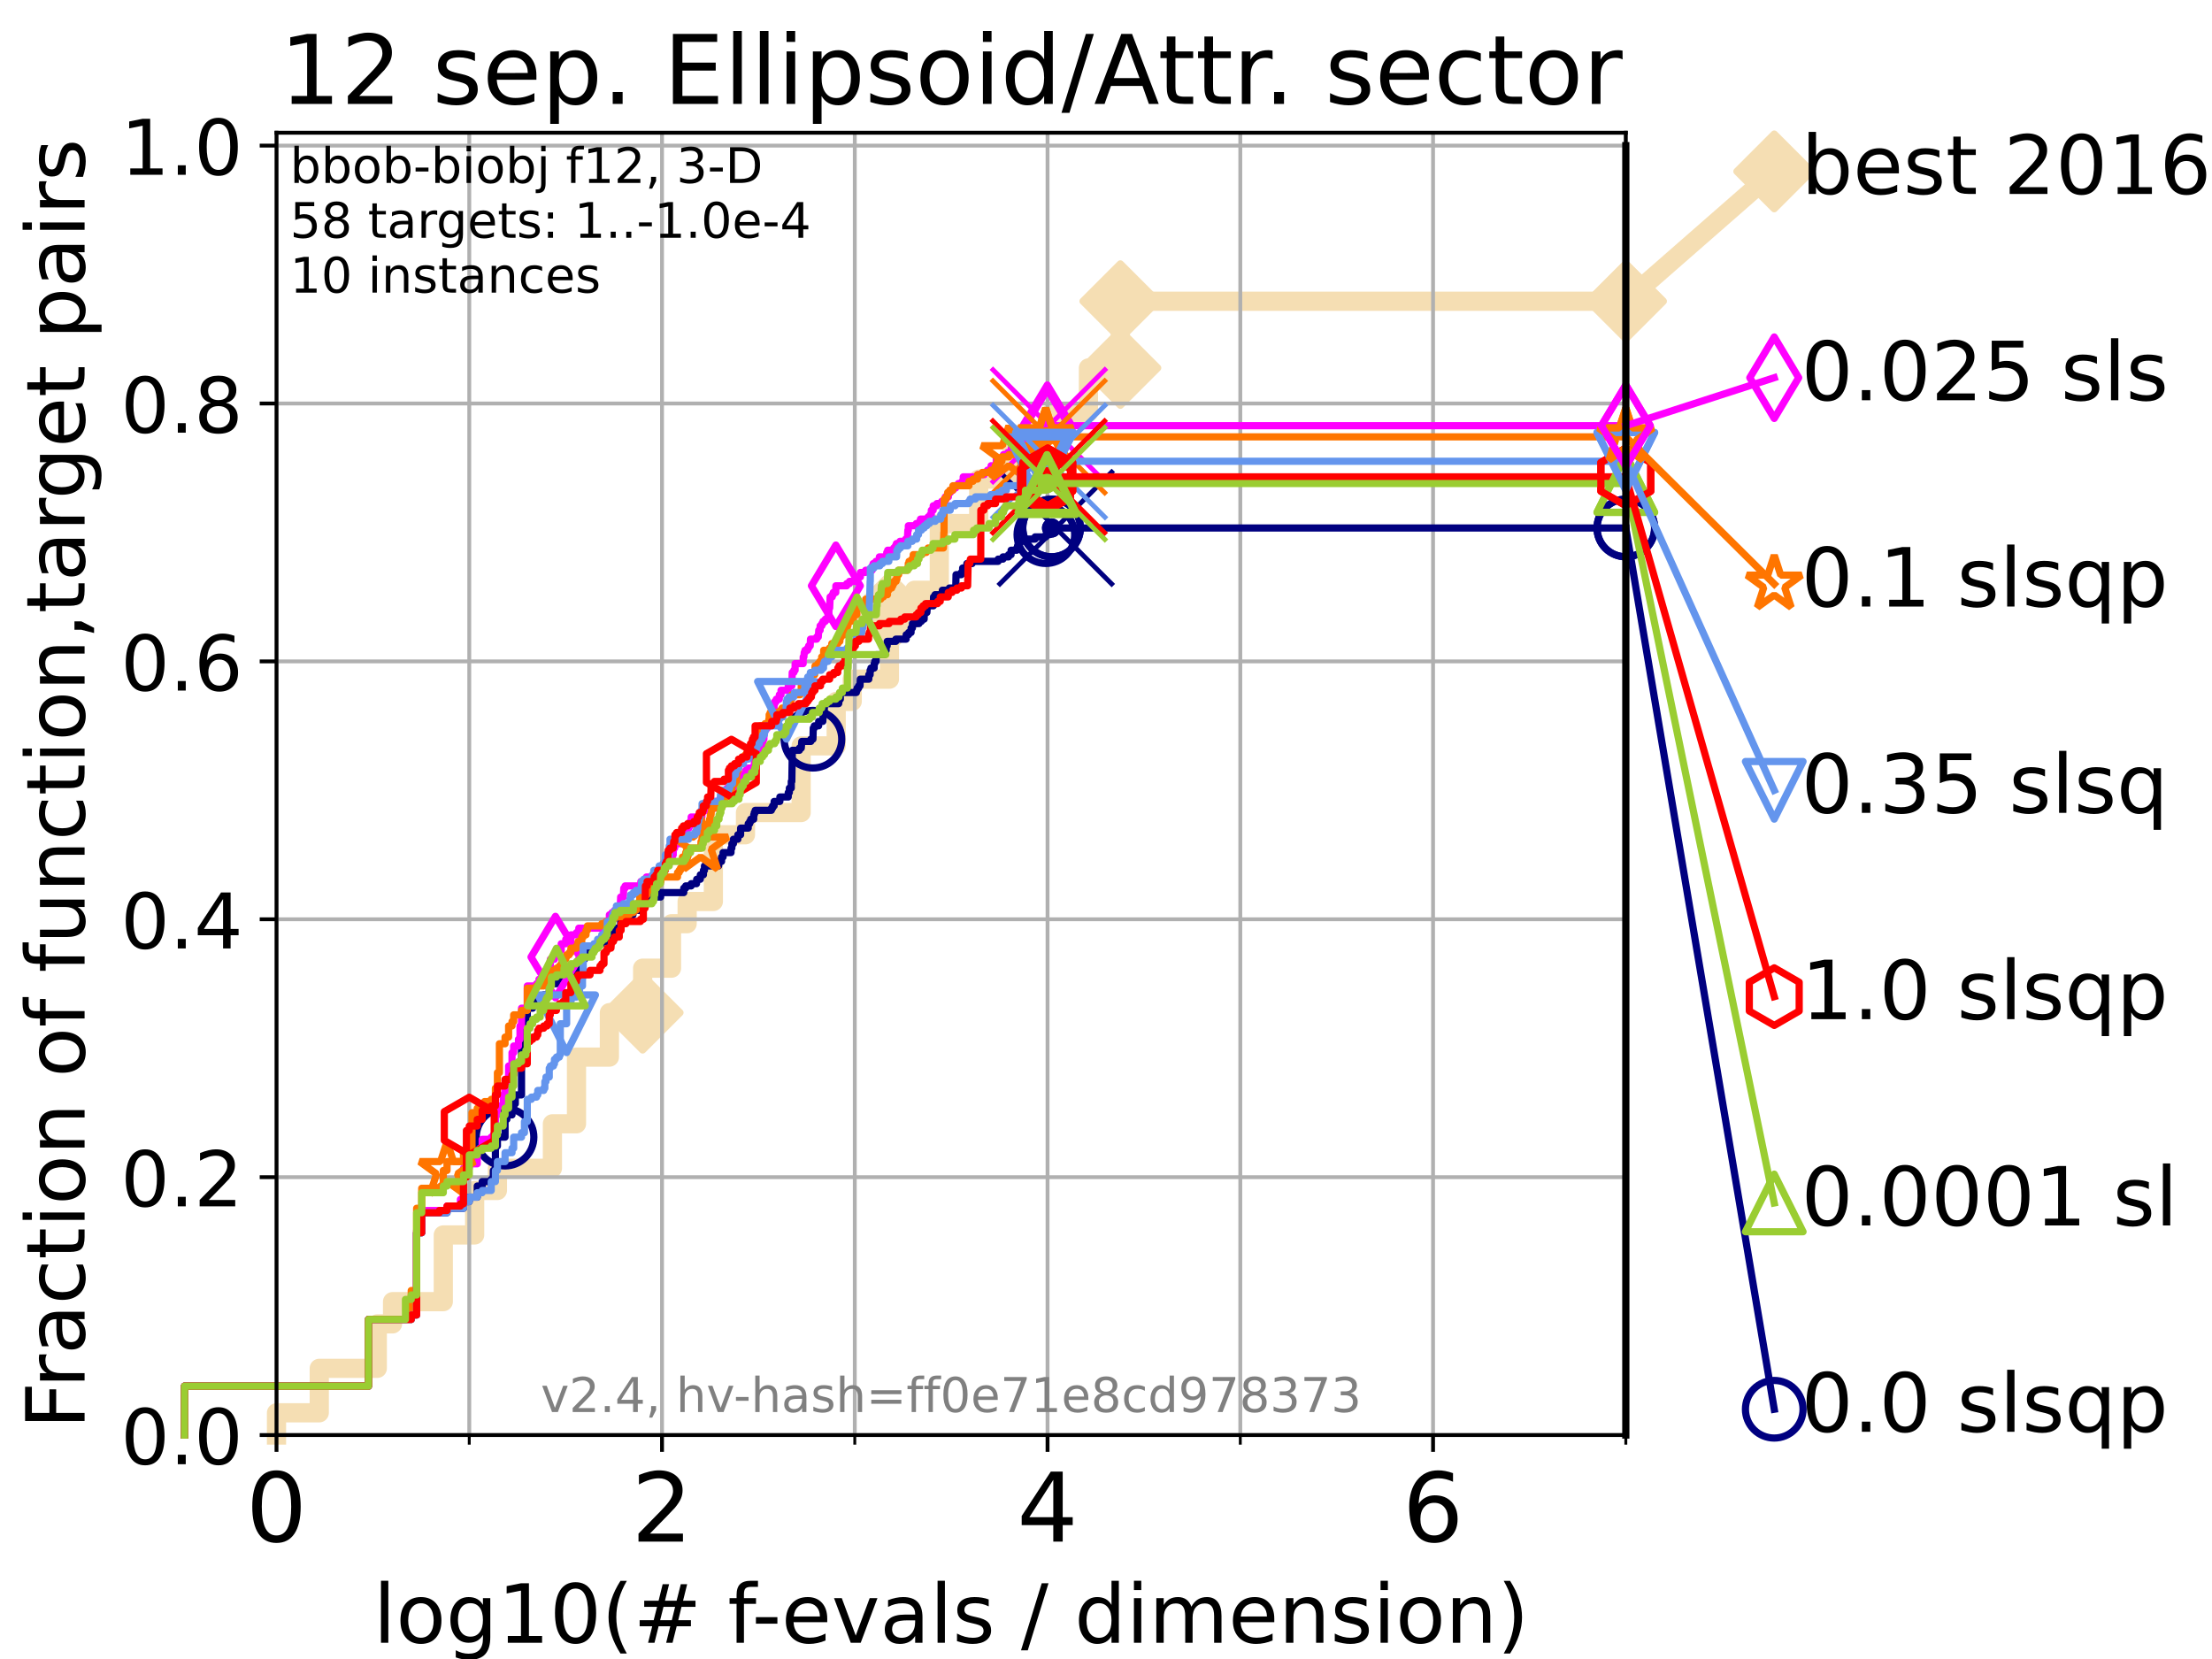 <?xml version="1.0" encoding="utf-8" standalone="no"?>
<!DOCTYPE svg PUBLIC "-//W3C//DTD SVG 1.1//EN"
  "http://www.w3.org/Graphics/SVG/1.1/DTD/svg11.dtd">
<!-- Created with matplotlib (https://matplotlib.org/) -->
<svg height="345.6pt" version="1.1" viewBox="0 0 460.8 345.6" width="460.8pt" xmlns="http://www.w3.org/2000/svg" xmlns:xlink="http://www.w3.org/1999/xlink">
 <defs>
  <style type="text/css">*{stroke-linecap:butt;stroke-linejoin:round;}</style>
 </defs>
 <g id="figure_1">
  <g id="patch_1">
   <path d="M 0 345.6 
L 460.8 345.6 
L 460.8 0 
L 0 0 
z
" style="fill:#ffffff;"/>
  </g>
  <g id="axes_1">
   <g id="patch_2">
    <path d="M 57.6 298.944 
L 338.688 298.944 
L 338.688 27.648 
L 57.6 27.648 
z
" style="fill:#ffffff;"/>
   </g>
   <g id="line2d_1">
    <path d="M 57.6 298.944 
L 57.6 294.313 
L 66.508 294.313 
L 66.508 285.05 
L 78.596 285.05 
L 78.596 275.788 
L 81.776 275.788 
L 81.776 271.157 
L 92.347 271.157 
L 92.347 257.263 
L 98.881 257.263 
L 98.881 248.001 
L 103.623 248.001 
L 103.623 243.37 
L 115.077 243.37 
L 115.077 234.107 
L 120.094 234.107 
L 120.094 220.214 
L 126.948 220.214 
L 126.948 210.951 
L 133.873 210.951 
L 133.873 201.689 
L 139.887 201.689 
L 139.887 192.426 
L 143.144 192.426 
L 143.144 187.795 
L 148.608 187.795 
L 148.608 173.901 
L 155.297 173.901 
L 155.297 169.27 
L 166.895 169.27 
L 166.895 155.377 
L 174.197 155.377 
L 174.197 146.114 
L 177.535 146.114 
L 177.535 141.483 
L 185.284 141.483 
L 185.284 127.589 
L 190.52 127.589 
L 190.52 122.958 
L 195.674 122.958 
L 195.674 109.065 
L 203.881 109.065 
L 203.881 99.802 
L 210.854 99.802 
L 210.854 90.54 
L 219.056 90.54 
L 219.056 85.909 
L 226.743 85.909 
L 226.743 76.646 
L 233.391 76.646 
L 233.391 62.753 
L 338.688 62.753 
" style="fill:none;stroke:#f5deb3;stroke-linecap:square;stroke-width:4;"/>
   </g>
   <g id="line2d_2">
    <defs>
     <path d="M 0 7.778 
L 7.778 0 
L 0 -7.778 
L -7.778 0 
z
" id="m76be321794" style="stroke:#f5deb3;stroke-linejoin:miter;stroke-width:1.5;"/>
    </defs>
    <g>
     <use style="fill:#f5deb3;stroke:#f5deb3;stroke-linejoin:miter;stroke-width:1.5;" x="133.873" xlink:href="#m76be321794" y="210.951"/>
     <use style="fill:#f5deb3;stroke:#f5deb3;stroke-linejoin:miter;stroke-width:1.5;" x="185.284" xlink:href="#m76be321794" y="127.589"/>
     <use style="fill:#f5deb3;stroke:#f5deb3;stroke-linejoin:miter;stroke-width:1.5;" x="233.391" xlink:href="#m76be321794" y="76.646"/>
     <use style="fill:#f5deb3;stroke:#f5deb3;stroke-linejoin:miter;stroke-width:1.5;" x="233.391" xlink:href="#m76be321794" y="62.753"/>
     <use style="fill:#f5deb3;stroke:#f5deb3;stroke-linejoin:miter;stroke-width:1.5;" x="338.688" xlink:href="#m76be321794" y="62.753"/>
    </g>
   </g>
   <g id="line2d_3">
    <path style="fill:none;stroke:#f5deb3;stroke-linecap:square;stroke-width:4;"/>
    <g/>
   </g>
   <g id="line2d_4">
    <path d="M 338.688 62.753 
L 369.608 35.706 
" style="fill:none;stroke:#f5deb3;stroke-linecap:square;stroke-width:4;"/>
    <g>
     <use style="fill:#f5deb3;stroke:#f5deb3;stroke-linejoin:miter;stroke-width:1.5;" x="338.688" xlink:href="#m76be321794" y="62.753"/>
     <use style="fill:#f5deb3;stroke:#f5deb3;stroke-linejoin:miter;stroke-width:1.5;" x="369.608" xlink:href="#m76be321794" y="35.706"/>
    </g>
   </g>
   <g id="matplotlib.axis_1">
    <g id="xtick_1">
     <g id="line2d_5">
      <path clip-path="url(#pb0c83df663)" d="M 57.6 298.944 
L 57.6 27.648 
" style="fill:none;stroke:#b0b0b0;stroke-linecap:square;stroke-width:0.8;"/>
     </g>
     <g id="line2d_6">
      <defs>
       <path d="M 0 0 
L 0 3.5 
" id="m3aee2aecd9" style="stroke:#000000;stroke-width:0.8;"/>
      </defs>
      <g>
       <use style="stroke:#000000;stroke-width:0.8;" x="57.6" xlink:href="#m3aee2aecd9" y="298.944"/>
      </g>
     </g>
     <g id="text_1">
      <!-- 0 -->
      <g transform="translate(51.237 321.141)scale(0.2 -0.2)">
       <defs>
        <path d="M 31.781 66.406 
Q 24.172 66.406 20.328 58.906 
Q 16.5 51.422 16.5 36.375 
Q 16.5 21.391 20.328 13.891 
Q 24.172 6.391 31.781 6.391 
Q 39.453 6.391 43.281 13.891 
Q 47.125 21.391 47.125 36.375 
Q 47.125 51.422 43.281 58.906 
Q 39.453 66.406 31.781 66.406 
z
M 31.781 74.219 
Q 44.047 74.219 50.516 64.516 
Q 56.984 54.828 56.984 36.375 
Q 56.984 17.969 50.516 8.266 
Q 44.047 -1.422 31.781 -1.422 
Q 19.531 -1.422 13.062 8.266 
Q 6.594 17.969 6.594 36.375 
Q 6.594 54.828 13.062 64.516 
Q 19.531 74.219 31.781 74.219 
z
" id="DejaVuSans-48"/>
       </defs>
       <use xlink:href="#DejaVuSans-48"/>
      </g>
     </g>
    </g>
    <g id="xtick_2">
     <g id="line2d_7">
      <path clip-path="url(#pb0c83df663)" d="M 137.911 298.944 
L 137.911 27.648 
" style="fill:none;stroke:#b0b0b0;stroke-linecap:square;stroke-width:0.8;"/>
     </g>
     <g id="line2d_8">
      <g>
       <use style="stroke:#000000;stroke-width:0.8;" x="137.911" xlink:href="#m3aee2aecd9" y="298.944"/>
      </g>
     </g>
     <g id="text_2">
      <!-- 2 -->
      <g transform="translate(131.548 321.141)scale(0.2 -0.2)">
       <defs>
        <path d="M 19.188 8.297 
L 53.609 8.297 
L 53.609 0 
L 7.328 0 
L 7.328 8.297 
Q 12.938 14.109 22.625 23.891 
Q 32.328 33.688 34.812 36.531 
Q 39.547 41.844 41.422 45.531 
Q 43.312 49.219 43.312 52.781 
Q 43.312 58.594 39.234 62.25 
Q 35.156 65.922 28.609 65.922 
Q 23.969 65.922 18.812 64.312 
Q 13.672 62.703 7.812 59.422 
L 7.812 69.391 
Q 13.766 71.781 18.938 73 
Q 24.125 74.219 28.422 74.219 
Q 39.75 74.219 46.484 68.547 
Q 53.219 62.891 53.219 53.422 
Q 53.219 48.922 51.531 44.891 
Q 49.859 40.875 45.406 35.406 
Q 44.188 33.984 37.641 27.219 
Q 31.109 20.453 19.188 8.297 
z
" id="DejaVuSans-50"/>
       </defs>
       <use xlink:href="#DejaVuSans-50"/>
      </g>
     </g>
    </g>
    <g id="xtick_3">
     <g id="line2d_9">
      <path clip-path="url(#pb0c83df663)" d="M 218.222 298.944 
L 218.222 27.648 
" style="fill:none;stroke:#b0b0b0;stroke-linecap:square;stroke-width:0.8;"/>
     </g>
     <g id="line2d_10">
      <g>
       <use style="stroke:#000000;stroke-width:0.8;" x="218.222" xlink:href="#m3aee2aecd9" y="298.944"/>
      </g>
     </g>
     <g id="text_3">
      <!-- 4 -->
      <g transform="translate(211.859 321.141)scale(0.2 -0.2)">
       <defs>
        <path d="M 37.797 64.312 
L 12.891 25.391 
L 37.797 25.391 
z
M 35.203 72.906 
L 47.609 72.906 
L 47.609 25.391 
L 58.016 25.391 
L 58.016 17.188 
L 47.609 17.188 
L 47.609 0 
L 37.797 0 
L 37.797 17.188 
L 4.891 17.188 
L 4.891 26.703 
z
" id="DejaVuSans-52"/>
       </defs>
       <use xlink:href="#DejaVuSans-52"/>
      </g>
     </g>
    </g>
    <g id="xtick_4">
     <g id="line2d_11">
      <path clip-path="url(#pb0c83df663)" d="M 298.533 298.944 
L 298.533 27.648 
" style="fill:none;stroke:#b0b0b0;stroke-linecap:square;stroke-width:0.8;"/>
     </g>
     <g id="line2d_12">
      <g>
       <use style="stroke:#000000;stroke-width:0.8;" x="298.533" xlink:href="#m3aee2aecd9" y="298.944"/>
      </g>
     </g>
     <g id="text_4">
      <!-- 6 -->
      <g transform="translate(292.17 321.141)scale(0.2 -0.2)">
       <defs>
        <path d="M 33.016 40.375 
Q 26.375 40.375 22.484 35.828 
Q 18.609 31.297 18.609 23.391 
Q 18.609 15.531 22.484 10.953 
Q 26.375 6.391 33.016 6.391 
Q 39.656 6.391 43.531 10.953 
Q 47.406 15.531 47.406 23.391 
Q 47.406 31.297 43.531 35.828 
Q 39.656 40.375 33.016 40.375 
z
M 52.594 71.297 
L 52.594 62.312 
Q 48.875 64.062 45.094 64.984 
Q 41.312 65.922 37.594 65.922 
Q 27.828 65.922 22.672 59.328 
Q 17.531 52.734 16.797 39.406 
Q 19.672 43.656 24.016 45.922 
Q 28.375 48.188 33.594 48.188 
Q 44.578 48.188 50.953 41.516 
Q 57.328 34.859 57.328 23.391 
Q 57.328 12.156 50.688 5.359 
Q 44.047 -1.422 33.016 -1.422 
Q 20.359 -1.422 13.672 8.266 
Q 6.984 17.969 6.984 36.375 
Q 6.984 53.656 15.188 63.938 
Q 23.391 74.219 37.203 74.219 
Q 40.922 74.219 44.703 73.484 
Q 48.484 72.75 52.594 71.297 
z
" id="DejaVuSans-54"/>
       </defs>
       <use xlink:href="#DejaVuSans-54"/>
      </g>
     </g>
    </g>
    <g id="xtick_5">
     <g id="line2d_13">
      <path clip-path="url(#pb0c83df663)" d="M 97.755 298.944 
L 97.755 27.648 
" style="fill:none;stroke:#b0b0b0;stroke-linecap:square;stroke-width:0.8;"/>
     </g>
     <g id="line2d_14">
      <defs>
       <path d="M 0 0 
L 0 2 
" id="m0bf0271a71" style="stroke:#000000;stroke-width:0.6;"/>
      </defs>
      <g>
       <use style="stroke:#000000;stroke-width:0.6;" x="97.755" xlink:href="#m0bf0271a71" y="298.944"/>
      </g>
     </g>
    </g>
    <g id="xtick_6">
     <g id="line2d_15">
      <path clip-path="url(#pb0c83df663)" d="M 178.066 298.944 
L 178.066 27.648 
" style="fill:none;stroke:#b0b0b0;stroke-linecap:square;stroke-width:0.8;"/>
     </g>
     <g id="line2d_16">
      <g>
       <use style="stroke:#000000;stroke-width:0.6;" x="178.066" xlink:href="#m0bf0271a71" y="298.944"/>
      </g>
     </g>
    </g>
    <g id="xtick_7">
     <g id="line2d_17">
      <path clip-path="url(#pb0c83df663)" d="M 258.377 298.944 
L 258.377 27.648 
" style="fill:none;stroke:#b0b0b0;stroke-linecap:square;stroke-width:0.8;"/>
     </g>
     <g id="line2d_18">
      <g>
       <use style="stroke:#000000;stroke-width:0.6;" x="258.377" xlink:href="#m0bf0271a71" y="298.944"/>
      </g>
     </g>
    </g>
    <g id="xtick_8">
     <g id="line2d_19">
      <path clip-path="url(#pb0c83df663)" d="M 338.688 298.944 
L 338.688 27.648 
" style="fill:none;stroke:#b0b0b0;stroke-linecap:square;stroke-width:0.8;"/>
     </g>
     <g id="line2d_20">
      <g>
       <use style="stroke:#000000;stroke-width:0.6;" x="338.688" xlink:href="#m0bf0271a71" y="298.944"/>
      </g>
     </g>
    </g>
    <g id="text_5">
     <!-- log10(# f-evals / dimension) -->
     <g transform="translate(77.764 342.218)scale(0.17 -0.17)">
      <defs>
       <path d="M 9.422 75.984 
L 18.406 75.984 
L 18.406 0 
L 9.422 0 
z
" id="DejaVuSans-108"/>
       <path d="M 30.609 48.391 
Q 23.391 48.391 19.188 42.75 
Q 14.984 37.109 14.984 27.297 
Q 14.984 17.484 19.156 11.844 
Q 23.344 6.203 30.609 6.203 
Q 37.797 6.203 41.984 11.859 
Q 46.188 17.531 46.188 27.297 
Q 46.188 37.016 41.984 42.703 
Q 37.797 48.391 30.609 48.391 
z
M 30.609 56 
Q 42.328 56 49.016 48.375 
Q 55.719 40.766 55.719 27.297 
Q 55.719 13.875 49.016 6.219 
Q 42.328 -1.422 30.609 -1.422 
Q 18.844 -1.422 12.172 6.219 
Q 5.516 13.875 5.516 27.297 
Q 5.516 40.766 12.172 48.375 
Q 18.844 56 30.609 56 
z
" id="DejaVuSans-111"/>
       <path d="M 45.406 27.984 
Q 45.406 37.75 41.375 43.109 
Q 37.359 48.484 30.078 48.484 
Q 22.859 48.484 18.828 43.109 
Q 14.797 37.75 14.797 27.984 
Q 14.797 18.266 18.828 12.891 
Q 22.859 7.516 30.078 7.516 
Q 37.359 7.516 41.375 12.891 
Q 45.406 18.266 45.406 27.984 
z
M 54.391 6.781 
Q 54.391 -7.172 48.188 -13.984 
Q 42 -20.797 29.203 -20.797 
Q 24.469 -20.797 20.266 -20.094 
Q 16.062 -19.391 12.109 -17.922 
L 12.109 -9.188 
Q 16.062 -11.328 19.922 -12.344 
Q 23.781 -13.375 27.781 -13.375 
Q 36.625 -13.375 41.016 -8.766 
Q 45.406 -4.156 45.406 5.172 
L 45.406 9.625 
Q 42.625 4.781 38.281 2.391 
Q 33.938 0 27.875 0 
Q 17.828 0 11.672 7.656 
Q 5.516 15.328 5.516 27.984 
Q 5.516 40.672 11.672 48.328 
Q 17.828 56 27.875 56 
Q 33.938 56 38.281 53.609 
Q 42.625 51.219 45.406 46.391 
L 45.406 54.688 
L 54.391 54.688 
z
" id="DejaVuSans-103"/>
       <path d="M 12.406 8.297 
L 28.516 8.297 
L 28.516 63.922 
L 10.984 60.406 
L 10.984 69.391 
L 28.422 72.906 
L 38.281 72.906 
L 38.281 8.297 
L 54.391 8.297 
L 54.391 0 
L 12.406 0 
z
" id="DejaVuSans-49"/>
       <path d="M 31 75.875 
Q 24.469 64.656 21.281 53.656 
Q 18.109 42.672 18.109 31.391 
Q 18.109 20.125 21.312 9.062 
Q 24.516 -2 31 -13.188 
L 23.188 -13.188 
Q 15.875 -1.703 12.234 9.375 
Q 8.594 20.453 8.594 31.391 
Q 8.594 42.281 12.203 53.312 
Q 15.828 64.359 23.188 75.875 
z
" id="DejaVuSans-40"/>
       <path d="M 51.125 44 
L 36.922 44 
L 32.812 27.688 
L 47.125 27.688 
z
M 43.797 71.781 
L 38.719 51.516 
L 52.984 51.516 
L 58.109 71.781 
L 65.922 71.781 
L 60.891 51.516 
L 76.125 51.516 
L 76.125 44 
L 58.984 44 
L 54.984 27.688 
L 70.516 27.688 
L 70.516 20.219 
L 53.078 20.219 
L 48 0 
L 40.188 0 
L 45.219 20.219 
L 30.906 20.219 
L 25.875 0 
L 18.016 0 
L 23.094 20.219 
L 7.719 20.219 
L 7.719 27.688 
L 24.906 27.688 
L 29 44 
L 13.281 44 
L 13.281 51.516 
L 30.906 51.516 
L 35.891 71.781 
z
" id="DejaVuSans-35"/>
       <path id="DejaVuSans-32"/>
       <path d="M 37.109 75.984 
L 37.109 68.5 
L 28.516 68.5 
Q 23.688 68.5 21.797 66.547 
Q 19.922 64.594 19.922 59.516 
L 19.922 54.688 
L 34.719 54.688 
L 34.719 47.703 
L 19.922 47.703 
L 19.922 0 
L 10.891 0 
L 10.891 47.703 
L 2.297 47.703 
L 2.297 54.688 
L 10.891 54.688 
L 10.891 58.5 
Q 10.891 67.625 15.141 71.797 
Q 19.391 75.984 28.609 75.984 
z
" id="DejaVuSans-102"/>
       <path d="M 4.891 31.391 
L 31.203 31.391 
L 31.203 23.391 
L 4.891 23.391 
z
" id="DejaVuSans-45"/>
       <path d="M 56.203 29.594 
L 56.203 25.203 
L 14.891 25.203 
Q 15.484 15.922 20.484 11.062 
Q 25.484 6.203 34.422 6.203 
Q 39.594 6.203 44.453 7.469 
Q 49.312 8.734 54.109 11.281 
L 54.109 2.781 
Q 49.266 0.734 44.188 -0.344 
Q 39.109 -1.422 33.891 -1.422 
Q 20.797 -1.422 13.156 6.188 
Q 5.516 13.812 5.516 26.812 
Q 5.516 40.234 12.766 48.109 
Q 20.016 56 32.328 56 
Q 43.359 56 49.781 48.891 
Q 56.203 41.797 56.203 29.594 
z
M 47.219 32.234 
Q 47.125 39.594 43.094 43.984 
Q 39.062 48.391 32.422 48.391 
Q 24.906 48.391 20.391 44.141 
Q 15.875 39.891 15.188 32.172 
z
" id="DejaVuSans-101"/>
       <path d="M 2.984 54.688 
L 12.5 54.688 
L 29.594 8.797 
L 46.688 54.688 
L 56.203 54.688 
L 35.688 0 
L 23.484 0 
z
" id="DejaVuSans-118"/>
       <path d="M 34.281 27.484 
Q 23.391 27.484 19.188 25 
Q 14.984 22.516 14.984 16.5 
Q 14.984 11.719 18.141 8.906 
Q 21.297 6.109 26.703 6.109 
Q 34.188 6.109 38.703 11.406 
Q 43.219 16.703 43.219 25.484 
L 43.219 27.484 
z
M 52.203 31.203 
L 52.203 0 
L 43.219 0 
L 43.219 8.297 
Q 40.141 3.328 35.547 0.953 
Q 30.953 -1.422 24.312 -1.422 
Q 15.922 -1.422 10.953 3.297 
Q 6 8.016 6 15.922 
Q 6 25.141 12.172 29.828 
Q 18.359 34.516 30.609 34.516 
L 43.219 34.516 
L 43.219 35.406 
Q 43.219 41.609 39.141 45 
Q 35.062 48.391 27.688 48.391 
Q 23 48.391 18.547 47.266 
Q 14.109 46.141 10.016 43.891 
L 10.016 52.203 
Q 14.938 54.109 19.578 55.047 
Q 24.219 56 28.609 56 
Q 40.484 56 46.344 49.844 
Q 52.203 43.703 52.203 31.203 
z
" id="DejaVuSans-97"/>
       <path d="M 44.281 53.078 
L 44.281 44.578 
Q 40.484 46.531 36.375 47.5 
Q 32.281 48.484 27.875 48.484 
Q 21.188 48.484 17.844 46.438 
Q 14.5 44.391 14.5 40.281 
Q 14.5 37.156 16.891 35.375 
Q 19.281 33.594 26.516 31.984 
L 29.594 31.297 
Q 39.156 29.25 43.188 25.516 
Q 47.219 21.781 47.219 15.094 
Q 47.219 7.469 41.188 3.016 
Q 35.156 -1.422 24.609 -1.422 
Q 20.219 -1.422 15.453 -0.562 
Q 10.688 0.297 5.422 2 
L 5.422 11.281 
Q 10.406 8.688 15.234 7.391 
Q 20.062 6.109 24.812 6.109 
Q 31.156 6.109 34.562 8.281 
Q 37.984 10.453 37.984 14.406 
Q 37.984 18.062 35.516 20.016 
Q 33.062 21.969 24.703 23.781 
L 21.578 24.516 
Q 13.234 26.266 9.516 29.906 
Q 5.812 33.547 5.812 39.891 
Q 5.812 47.609 11.281 51.797 
Q 16.75 56 26.812 56 
Q 31.781 56 36.172 55.266 
Q 40.578 54.547 44.281 53.078 
z
" id="DejaVuSans-115"/>
       <path d="M 25.391 72.906 
L 33.688 72.906 
L 8.297 -9.281 
L 0 -9.281 
z
" id="DejaVuSans-47"/>
       <path d="M 45.406 46.391 
L 45.406 75.984 
L 54.391 75.984 
L 54.391 0 
L 45.406 0 
L 45.406 8.203 
Q 42.578 3.328 38.25 0.953 
Q 33.938 -1.422 27.875 -1.422 
Q 17.969 -1.422 11.734 6.484 
Q 5.516 14.406 5.516 27.297 
Q 5.516 40.188 11.734 48.094 
Q 17.969 56 27.875 56 
Q 33.938 56 38.25 53.625 
Q 42.578 51.266 45.406 46.391 
z
M 14.797 27.297 
Q 14.797 17.391 18.875 11.75 
Q 22.953 6.109 30.078 6.109 
Q 37.203 6.109 41.297 11.75 
Q 45.406 17.391 45.406 27.297 
Q 45.406 37.203 41.297 42.844 
Q 37.203 48.484 30.078 48.484 
Q 22.953 48.484 18.875 42.844 
Q 14.797 37.203 14.797 27.297 
z
" id="DejaVuSans-100"/>
       <path d="M 9.422 54.688 
L 18.406 54.688 
L 18.406 0 
L 9.422 0 
z
M 9.422 75.984 
L 18.406 75.984 
L 18.406 64.594 
L 9.422 64.594 
z
" id="DejaVuSans-105"/>
       <path d="M 52 44.188 
Q 55.375 50.25 60.062 53.125 
Q 64.75 56 71.094 56 
Q 79.641 56 84.281 50.016 
Q 88.922 44.047 88.922 33.016 
L 88.922 0 
L 79.891 0 
L 79.891 32.719 
Q 79.891 40.578 77.094 44.375 
Q 74.312 48.188 68.609 48.188 
Q 61.625 48.188 57.562 43.547 
Q 53.516 38.922 53.516 30.906 
L 53.516 0 
L 44.484 0 
L 44.484 32.719 
Q 44.484 40.625 41.703 44.406 
Q 38.922 48.188 33.109 48.188 
Q 26.219 48.188 22.156 43.531 
Q 18.109 38.875 18.109 30.906 
L 18.109 0 
L 9.078 0 
L 9.078 54.688 
L 18.109 54.688 
L 18.109 46.188 
Q 21.188 51.219 25.484 53.609 
Q 29.781 56 35.688 56 
Q 41.656 56 45.828 52.969 
Q 50 49.953 52 44.188 
z
" id="DejaVuSans-109"/>
       <path d="M 54.891 33.016 
L 54.891 0 
L 45.906 0 
L 45.906 32.719 
Q 45.906 40.484 42.875 44.328 
Q 39.844 48.188 33.797 48.188 
Q 26.516 48.188 22.312 43.547 
Q 18.109 38.922 18.109 30.906 
L 18.109 0 
L 9.078 0 
L 9.078 54.688 
L 18.109 54.688 
L 18.109 46.188 
Q 21.344 51.125 25.703 53.562 
Q 30.078 56 35.797 56 
Q 45.219 56 50.047 50.172 
Q 54.891 44.344 54.891 33.016 
z
" id="DejaVuSans-110"/>
       <path d="M 8.016 75.875 
L 15.828 75.875 
Q 23.141 64.359 26.781 53.312 
Q 30.422 42.281 30.422 31.391 
Q 30.422 20.453 26.781 9.375 
Q 23.141 -1.703 15.828 -13.188 
L 8.016 -13.188 
Q 14.5 -2 17.703 9.062 
Q 20.906 20.125 20.906 31.391 
Q 20.906 42.672 17.703 53.656 
Q 14.5 64.656 8.016 75.875 
z
" id="DejaVuSans-41"/>
      </defs>
      <use xlink:href="#DejaVuSans-108"/>
      <use x="27.783" xlink:href="#DejaVuSans-111"/>
      <use x="88.965" xlink:href="#DejaVuSans-103"/>
      <use x="152.441" xlink:href="#DejaVuSans-49"/>
      <use x="216.064" xlink:href="#DejaVuSans-48"/>
      <use x="279.688" xlink:href="#DejaVuSans-40"/>
      <use x="318.701" xlink:href="#DejaVuSans-35"/>
      <use x="402.49" xlink:href="#DejaVuSans-32"/>
      <use x="434.277" xlink:href="#DejaVuSans-102"/>
      <use x="463.982" xlink:href="#DejaVuSans-45"/>
      <use x="500.066" xlink:href="#DejaVuSans-101"/>
      <use x="561.59" xlink:href="#DejaVuSans-118"/>
      <use x="620.77" xlink:href="#DejaVuSans-97"/>
      <use x="682.049" xlink:href="#DejaVuSans-108"/>
      <use x="709.832" xlink:href="#DejaVuSans-115"/>
      <use x="761.932" xlink:href="#DejaVuSans-32"/>
      <use x="793.719" xlink:href="#DejaVuSans-47"/>
      <use x="827.41" xlink:href="#DejaVuSans-32"/>
      <use x="859.197" xlink:href="#DejaVuSans-100"/>
      <use x="922.674" xlink:href="#DejaVuSans-105"/>
      <use x="950.457" xlink:href="#DejaVuSans-109"/>
      <use x="1047.869" xlink:href="#DejaVuSans-101"/>
      <use x="1109.393" xlink:href="#DejaVuSans-110"/>
      <use x="1172.771" xlink:href="#DejaVuSans-115"/>
      <use x="1224.871" xlink:href="#DejaVuSans-105"/>
      <use x="1252.654" xlink:href="#DejaVuSans-111"/>
      <use x="1313.836" xlink:href="#DejaVuSans-110"/>
      <use x="1377.215" xlink:href="#DejaVuSans-41"/>
     </g>
    </g>
   </g>
   <g id="matplotlib.axis_2">
    <g id="ytick_1">
     <g id="line2d_21">
      <path clip-path="url(#pb0c83df663)" d="M 57.6 298.944 
L 338.688 298.944 
" style="fill:none;stroke:#b0b0b0;stroke-linecap:square;stroke-width:0.8;"/>
     </g>
     <g id="line2d_22">
      <defs>
       <path d="M 0 0 
L -3.5 0 
" id="m34572e734d" style="stroke:#000000;stroke-width:0.8;"/>
      </defs>
      <g>
       <use style="stroke:#000000;stroke-width:0.8;" x="57.6" xlink:href="#m34572e734d" y="298.944"/>
      </g>
     </g>
     <g id="text_6">
      <!-- 0.0 -->
      <g transform="translate(25.155 305.023)scale(0.16 -0.16)">
       <defs>
        <path d="M 10.688 12.406 
L 21 12.406 
L 21 0 
L 10.688 0 
z
" id="DejaVuSans-46"/>
       </defs>
       <use xlink:href="#DejaVuSans-48"/>
       <use x="63.623" xlink:href="#DejaVuSans-46"/>
       <use x="95.41" xlink:href="#DejaVuSans-48"/>
      </g>
     </g>
    </g>
    <g id="ytick_2">
     <g id="line2d_23">
      <path clip-path="url(#pb0c83df663)" d="M 57.6 245.222 
L 338.688 245.222 
" style="fill:none;stroke:#b0b0b0;stroke-linecap:square;stroke-width:0.8;"/>
     </g>
     <g id="line2d_24">
      <g>
       <use style="stroke:#000000;stroke-width:0.8;" x="57.6" xlink:href="#m34572e734d" y="245.222"/>
      </g>
     </g>
     <g id="text_7">
      <!-- 0.2 -->
      <g transform="translate(25.155 251.301)scale(0.16 -0.16)">
       <use xlink:href="#DejaVuSans-48"/>
       <use x="63.623" xlink:href="#DejaVuSans-46"/>
       <use x="95.41" xlink:href="#DejaVuSans-50"/>
      </g>
     </g>
    </g>
    <g id="ytick_3">
     <g id="line2d_25">
      <path clip-path="url(#pb0c83df663)" d="M 57.6 191.5 
L 338.688 191.5 
" style="fill:none;stroke:#b0b0b0;stroke-linecap:square;stroke-width:0.8;"/>
     </g>
     <g id="line2d_26">
      <g>
       <use style="stroke:#000000;stroke-width:0.8;" x="57.6" xlink:href="#m34572e734d" y="191.5"/>
      </g>
     </g>
     <g id="text_8">
      <!-- 0.4 -->
      <g transform="translate(25.155 197.579)scale(0.16 -0.16)">
       <use xlink:href="#DejaVuSans-48"/>
       <use x="63.623" xlink:href="#DejaVuSans-46"/>
       <use x="95.41" xlink:href="#DejaVuSans-52"/>
      </g>
     </g>
    </g>
    <g id="ytick_4">
     <g id="line2d_27">
      <path clip-path="url(#pb0c83df663)" d="M 57.6 137.778 
L 338.688 137.778 
" style="fill:none;stroke:#b0b0b0;stroke-linecap:square;stroke-width:0.8;"/>
     </g>
     <g id="line2d_28">
      <g>
       <use style="stroke:#000000;stroke-width:0.8;" x="57.6" xlink:href="#m34572e734d" y="137.778"/>
      </g>
     </g>
     <g id="text_9">
      <!-- 0.6 -->
      <g transform="translate(25.155 143.857)scale(0.16 -0.16)">
       <use xlink:href="#DejaVuSans-48"/>
       <use x="63.623" xlink:href="#DejaVuSans-46"/>
       <use x="95.41" xlink:href="#DejaVuSans-54"/>
      </g>
     </g>
    </g>
    <g id="ytick_5">
     <g id="line2d_29">
      <path clip-path="url(#pb0c83df663)" d="M 57.6 84.056 
L 338.688 84.056 
" style="fill:none;stroke:#b0b0b0;stroke-linecap:square;stroke-width:0.8;"/>
     </g>
     <g id="line2d_30">
      <g>
       <use style="stroke:#000000;stroke-width:0.8;" x="57.6" xlink:href="#m34572e734d" y="84.056"/>
      </g>
     </g>
     <g id="text_10">
      <!-- 0.8 -->
      <g transform="translate(25.155 90.135)scale(0.16 -0.16)">
       <defs>
        <path d="M 31.781 34.625 
Q 24.75 34.625 20.719 30.859 
Q 16.703 27.094 16.703 20.516 
Q 16.703 13.922 20.719 10.156 
Q 24.75 6.391 31.781 6.391 
Q 38.812 6.391 42.859 10.172 
Q 46.922 13.969 46.922 20.516 
Q 46.922 27.094 42.891 30.859 
Q 38.875 34.625 31.781 34.625 
z
M 21.922 38.812 
Q 15.578 40.375 12.031 44.719 
Q 8.5 49.078 8.5 55.328 
Q 8.5 64.062 14.719 69.141 
Q 20.953 74.219 31.781 74.219 
Q 42.672 74.219 48.875 69.141 
Q 55.078 64.062 55.078 55.328 
Q 55.078 49.078 51.531 44.719 
Q 48 40.375 41.703 38.812 
Q 48.828 37.156 52.797 32.312 
Q 56.781 27.484 56.781 20.516 
Q 56.781 9.906 50.312 4.234 
Q 43.844 -1.422 31.781 -1.422 
Q 19.734 -1.422 13.25 4.234 
Q 6.781 9.906 6.781 20.516 
Q 6.781 27.484 10.781 32.312 
Q 14.797 37.156 21.922 38.812 
z
M 18.312 54.391 
Q 18.312 48.734 21.844 45.562 
Q 25.391 42.391 31.781 42.391 
Q 38.141 42.391 41.719 45.562 
Q 45.312 48.734 45.312 54.391 
Q 45.312 60.062 41.719 63.234 
Q 38.141 66.406 31.781 66.406 
Q 25.391 66.406 21.844 63.234 
Q 18.312 60.062 18.312 54.391 
z
" id="DejaVuSans-56"/>
       </defs>
       <use xlink:href="#DejaVuSans-48"/>
       <use x="63.623" xlink:href="#DejaVuSans-46"/>
       <use x="95.41" xlink:href="#DejaVuSans-56"/>
      </g>
     </g>
    </g>
    <g id="ytick_6">
     <g id="line2d_31">
      <path clip-path="url(#pb0c83df663)" d="M 57.6 30.334 
L 338.688 30.334 
" style="fill:none;stroke:#b0b0b0;stroke-linecap:square;stroke-width:0.8;"/>
     </g>
     <g id="line2d_32">
      <g>
       <use style="stroke:#000000;stroke-width:0.8;" x="57.6" xlink:href="#m34572e734d" y="30.334"/>
      </g>
     </g>
     <g id="text_11">
      <!-- 1.0 -->
      <g transform="translate(25.155 36.413)scale(0.16 -0.16)">
       <use xlink:href="#DejaVuSans-49"/>
       <use x="63.623" xlink:href="#DejaVuSans-46"/>
       <use x="95.41" xlink:href="#DejaVuSans-48"/>
      </g>
     </g>
    </g>
    <g id="text_12">
     <!-- Fraction of function,target pairs -->
     <g transform="translate(17.62 297.681)rotate(-90)scale(0.17 -0.17)">
      <defs>
       <path d="M 9.812 72.906 
L 51.703 72.906 
L 51.703 64.594 
L 19.672 64.594 
L 19.672 43.109 
L 48.578 43.109 
L 48.578 34.812 
L 19.672 34.812 
L 19.672 0 
L 9.812 0 
z
" id="DejaVuSans-70"/>
       <path d="M 41.109 46.297 
Q 39.594 47.172 37.812 47.578 
Q 36.031 48 33.891 48 
Q 26.266 48 22.188 43.047 
Q 18.109 38.094 18.109 28.812 
L 18.109 0 
L 9.078 0 
L 9.078 54.688 
L 18.109 54.688 
L 18.109 46.188 
Q 20.953 51.172 25.484 53.578 
Q 30.031 56 36.531 56 
Q 37.453 56 38.578 55.875 
Q 39.703 55.766 41.062 55.516 
z
" id="DejaVuSans-114"/>
       <path d="M 48.781 52.594 
L 48.781 44.188 
Q 44.969 46.297 41.141 47.344 
Q 37.312 48.391 33.406 48.391 
Q 24.656 48.391 19.812 42.844 
Q 14.984 37.312 14.984 27.297 
Q 14.984 17.281 19.812 11.734 
Q 24.656 6.203 33.406 6.203 
Q 37.312 6.203 41.141 7.25 
Q 44.969 8.297 48.781 10.406 
L 48.781 2.094 
Q 45.016 0.344 40.984 -0.531 
Q 36.969 -1.422 32.422 -1.422 
Q 20.062 -1.422 12.781 6.344 
Q 5.516 14.109 5.516 27.297 
Q 5.516 40.672 12.859 48.328 
Q 20.219 56 33.016 56 
Q 37.156 56 41.109 55.141 
Q 45.062 54.297 48.781 52.594 
z
" id="DejaVuSans-99"/>
       <path d="M 18.312 70.219 
L 18.312 54.688 
L 36.812 54.688 
L 36.812 47.703 
L 18.312 47.703 
L 18.312 18.016 
Q 18.312 11.328 20.141 9.422 
Q 21.969 7.516 27.594 7.516 
L 36.812 7.516 
L 36.812 0 
L 27.594 0 
Q 17.188 0 13.234 3.875 
Q 9.281 7.766 9.281 18.016 
L 9.281 47.703 
L 2.688 47.703 
L 2.688 54.688 
L 9.281 54.688 
L 9.281 70.219 
z
" id="DejaVuSans-116"/>
       <path d="M 8.5 21.578 
L 8.5 54.688 
L 17.484 54.688 
L 17.484 21.922 
Q 17.484 14.156 20.5 10.266 
Q 23.531 6.391 29.594 6.391 
Q 36.859 6.391 41.078 11.031 
Q 45.312 15.672 45.312 23.688 
L 45.312 54.688 
L 54.297 54.688 
L 54.297 0 
L 45.312 0 
L 45.312 8.406 
Q 42.047 3.422 37.719 1 
Q 33.406 -1.422 27.688 -1.422 
Q 18.266 -1.422 13.375 4.438 
Q 8.5 10.297 8.5 21.578 
z
M 31.109 56 
z
" id="DejaVuSans-117"/>
       <path d="M 11.719 12.406 
L 22.016 12.406 
L 22.016 4 
L 14.016 -11.625 
L 7.719 -11.625 
L 11.719 4 
z
" id="DejaVuSans-44"/>
       <path d="M 18.109 8.203 
L 18.109 -20.797 
L 9.078 -20.797 
L 9.078 54.688 
L 18.109 54.688 
L 18.109 46.391 
Q 20.953 51.266 25.266 53.625 
Q 29.594 56 35.594 56 
Q 45.562 56 51.781 48.094 
Q 58.016 40.188 58.016 27.297 
Q 58.016 14.406 51.781 6.484 
Q 45.562 -1.422 35.594 -1.422 
Q 29.594 -1.422 25.266 0.953 
Q 20.953 3.328 18.109 8.203 
z
M 48.688 27.297 
Q 48.688 37.203 44.609 42.844 
Q 40.531 48.484 33.406 48.484 
Q 26.266 48.484 22.188 42.844 
Q 18.109 37.203 18.109 27.297 
Q 18.109 17.391 22.188 11.75 
Q 26.266 6.109 33.406 6.109 
Q 40.531 6.109 44.609 11.75 
Q 48.688 17.391 48.688 27.297 
z
" id="DejaVuSans-112"/>
      </defs>
      <use xlink:href="#DejaVuSans-70"/>
      <use x="50.27" xlink:href="#DejaVuSans-114"/>
      <use x="91.383" xlink:href="#DejaVuSans-97"/>
      <use x="152.662" xlink:href="#DejaVuSans-99"/>
      <use x="207.643" xlink:href="#DejaVuSans-116"/>
      <use x="246.852" xlink:href="#DejaVuSans-105"/>
      <use x="274.635" xlink:href="#DejaVuSans-111"/>
      <use x="335.816" xlink:href="#DejaVuSans-110"/>
      <use x="399.195" xlink:href="#DejaVuSans-32"/>
      <use x="430.982" xlink:href="#DejaVuSans-111"/>
      <use x="492.164" xlink:href="#DejaVuSans-102"/>
      <use x="527.369" xlink:href="#DejaVuSans-32"/>
      <use x="559.156" xlink:href="#DejaVuSans-102"/>
      <use x="594.361" xlink:href="#DejaVuSans-117"/>
      <use x="657.74" xlink:href="#DejaVuSans-110"/>
      <use x="721.119" xlink:href="#DejaVuSans-99"/>
      <use x="776.1" xlink:href="#DejaVuSans-116"/>
      <use x="815.309" xlink:href="#DejaVuSans-105"/>
      <use x="843.092" xlink:href="#DejaVuSans-111"/>
      <use x="904.273" xlink:href="#DejaVuSans-110"/>
      <use x="967.652" xlink:href="#DejaVuSans-44"/>
      <use x="999.439" xlink:href="#DejaVuSans-116"/>
      <use x="1038.648" xlink:href="#DejaVuSans-97"/>
      <use x="1099.928" xlink:href="#DejaVuSans-114"/>
      <use x="1139.291" xlink:href="#DejaVuSans-103"/>
      <use x="1202.768" xlink:href="#DejaVuSans-101"/>
      <use x="1264.291" xlink:href="#DejaVuSans-116"/>
      <use x="1303.5" xlink:href="#DejaVuSans-32"/>
      <use x="1335.287" xlink:href="#DejaVuSans-112"/>
      <use x="1398.764" xlink:href="#DejaVuSans-97"/>
      <use x="1460.043" xlink:href="#DejaVuSans-105"/>
      <use x="1487.826" xlink:href="#DejaVuSans-114"/>
      <use x="1528.939" xlink:href="#DejaVuSans-115"/>
     </g>
    </g>
   </g>
   <g id="line2d_33">
    <defs>
     <path d="M 0 1.5 
C 0.398 1.5 0.779 1.342 1.061 1.061 
C 1.342 0.779 1.5 0.398 1.5 0 
C 1.5 -0.398 1.342 -0.779 1.061 -1.061 
C 0.779 -1.342 0.398 -1.5 0 -1.5 
C -0.398 -1.5 -0.779 -1.342 -1.061 -1.061 
C -1.342 -0.779 -1.5 -0.398 -1.5 0 
C -1.5 0.398 -1.342 0.779 -1.061 1.061 
C -0.779 1.342 -0.398 1.5 0 1.5 
z
" id="m63b51c2b46" style="stroke:#f5deb3;"/>
    </defs>
    <g>
     <use style="fill:#f5deb3;stroke:#f5deb3;" x="233.391" xlink:href="#m63b51c2b46" y="62.753"/>
     <use style="fill:#f5deb3;stroke:#f5deb3;" x="233.391" xlink:href="#m63b51c2b46" y="62.753"/>
    </g>
   </g>
   <g id="line2d_34">
    <defs>
     <path d="M 0 1.5 
C 0.398 1.5 0.779 1.342 1.061 1.061 
C 1.342 0.779 1.5 0.398 1.5 0 
C 1.5 -0.398 1.342 -0.779 1.061 -1.061 
C 0.779 -1.342 0.398 -1.5 0 -1.5 
C -0.398 -1.5 -0.779 -1.342 -1.061 -1.061 
C -1.342 -0.779 -1.5 -0.398 -1.5 0 
C -1.5 0.398 -1.342 0.779 -1.061 1.061 
C -0.779 1.342 -0.398 1.5 0 1.5 
z
" id="m6db5dd97d4" style="stroke:#000080;"/>
    </defs>
    <g>
     <use style="fill:#000080;stroke:#000080;" x="219.058" xlink:href="#m6db5dd97d4" y="109.991"/>
     <use style="fill:#000080;stroke:#000080;" x="219.058" xlink:href="#m6db5dd97d4" y="109.991"/>
    </g>
   </g>
   <g id="line2d_35">
    <path d="M 38.441 298.944 
L 38.441 288.755 
L 76.759 288.755 
L 76.759 274.862 
L 85.667 274.862 
L 85.667 273.935 
L 86.793 273.935 
L 86.793 256.8 
L 87.85 256.8 
L 87.85 252.632 
L 93.122 252.632 
L 93.122 251.706 
L 96.552 251.706 
L 96.552 250.316 
L 97.755 250.316 
L 97.755 249.39 
L 99.418 249.39 
L 99.418 247.075 
L 100.444 247.075 
L 100.444 246.148 
L 102.331 246.148 
L 102.331 245.685 
L 102.772 245.685 
L 102.772 243.833 
L 103.203 243.833 
L 103.203 238.738 
L 103.623 238.738 
L 103.623 236.886 
L 105.21 236.886 
L 105.21 233.181 
L 105.585 233.181 
L 105.585 232.255 
L 106.664 232.255 
L 106.664 231.328 
L 107.009 231.328 
L 107.009 229.939 
L 107.348 229.939 
L 107.348 228.087 
L 108.64 228.087 
L 108.64 216.972 
L 109.252 216.972 
L 109.252 214.656 
L 109.843 214.656 
L 109.843 210.025 
L 110.969 210.025 
L 110.969 208.172 
L 111.768 208.172 
L 111.768 207.709 
L 113.264 207.709 
L 113.264 207.246 
L 114.419 207.246 
L 114.419 205.394 
L 114.641 205.394 
L 114.641 204.931 
L 115.918 204.931 
L 115.918 204.004 
L 116.914 204.004 
L 116.914 203.541 
L 118.925 203.541 
L 118.925 202.615 
L 120.094 202.615 
L 120.094 202.152 
L 120.414 202.152 
L 120.414 201.689 
L 120.883 201.689 
L 120.883 199.836 
L 121.785 199.836 
L 121.785 197.984 
L 122.503 197.984 
L 122.503 197.521 
L 124.242 197.521 
L 124.242 197.057 
L 124.495 197.057 
L 124.495 196.594 
L 125.352 196.594 
L 125.352 196.131 
L 126.282 196.131 
L 126.282 195.668 
L 127.485 195.668 
L 127.59 193.816 
L 128.108 193.816 
L 128.108 193.353 
L 129.291 193.353 
L 129.291 191.963 
L 129.574 191.963 
L 129.574 191.037 
L 131.44 191.037 
L 131.44 190.574 
L 131.856 190.574 
L 131.856 189.648 
L 133.726 189.648 
L 133.726 188.721 
L 134.164 188.721 
L 134.164 188.258 
L 134.939 188.258 
L 135.008 186.869 
L 137.618 186.869 
L 137.677 185.943 
L 142.442 185.943 
L 142.442 185.016 
L 142.84 185.016 
L 142.84 184.553 
L 143.985 184.553 
L 143.985 184.09 
L 145.098 184.09 
L 145.136 183.164 
L 145.888 183.164 
L 145.888 182.238 
L 146.538 182.238 
L 146.538 181.311 
L 146.749 181.311 
L 146.749 180.385 
L 149.706 180.385 
L 149.706 179.459 
L 150.316 179.459 
L 150.316 178.533 
L 150.627 178.533 
L 150.627 177.606 
L 152.284 177.606 
L 152.284 176.68 
L 152.461 176.68 
L 152.461 175.754 
L 152.786 175.754 
L 152.786 174.828 
L 153.703 174.828 
L 153.703 173.901 
L 154.281 173.901 
L 154.281 172.512 
L 155.867 172.512 
L 155.867 171.586 
L 156.175 171.586 
L 156.175 171.123 
L 156.398 171.123 
L 156.398 170.66 
L 157.012 170.66 
L 157.012 169.733 
L 157.128 169.733 
L 157.128 169.27 
L 157.32 169.27 
L 157.32 168.807 
L 160.696 168.807 
L 160.696 168.344 
L 160.946 168.344 
L 160.946 167.881 
L 161.269 167.881 
L 161.269 166.955 
L 162.461 166.955 
L 162.461 166.028 
L 164.205 166.028 
L 164.205 165.102 
L 164.435 165.102 
L 164.435 164.176 
L 164.837 164.176 
L 164.837 162.787 
L 164.949 162.787 
L 165.059 156.303 
L 166.528 156.303 
L 166.528 155.84 
L 166.918 155.84 
L 167.027 154.45 
L 168.914 154.45 
L 168.914 153.987 
L 169.351 153.987 
L 169.418 151.672 
L 169.636 151.672 
L 169.636 151.209 
L 170.536 151.209 
L 170.536 150.282 
L 171.409 150.282 
L 171.511 148.43 
L 171.561 148.43 
L 171.561 147.967 
L 171.704 147.967 
L 171.78 146.577 
L 174.719 146.577 
L 174.824 145.651 
L 175.06 145.651 
L 175.06 144.262 
L 178.4 144.262 
L 178.4 143.799 
L 178.565 143.799 
L 178.565 143.336 
L 178.878 143.336 
L 178.878 142.872 
L 179.159 142.872 
L 179.214 141.483 
L 180.987 141.483 
L 180.987 140.557 
L 181.26 140.557 
L 181.26 139.631 
L 181.429 139.631 
L 181.429 139.167 
L 182.115 139.167 
L 182.115 138.241 
L 182.239 138.241 
L 182.239 137.778 
L 182.498 137.778 
L 182.53 136.389 
L 184.21 136.389 
L 184.21 135.462 
L 184.606 135.462 
L 184.606 134.536 
L 184.821 134.536 
L 184.821 133.61 
L 186.612 133.61 
L 186.612 133.147 
L 188.77 133.147 
L 188.77 132.221 
L 189.281 132.221 
L 189.281 131.757 
L 189.793 131.757 
L 189.793 130.831 
L 190.067 130.831 
L 190.081 129.905 
L 191.451 129.905 
L 191.451 129.442 
L 191.94 129.442 
L 191.94 128.979 
L 192.518 128.979 
L 192.549 127.589 
L 193.087 127.589 
L 193.193 126.2 
L 194.443 126.2 
L 194.473 124.348 
L 194.792 124.348 
L 194.792 123.884 
L 196.304 123.884 
L 196.304 122.958 
L 197.765 122.958 
L 197.765 122.495 
L 199.103 122.495 
L 199.157 119.716 
L 200.259 119.716 
L 200.259 119.253 
L 200.538 119.253 
L 200.538 118.327 
L 201.415 118.327 
L 201.415 117.401 
L 202.509 117.401 
L 202.509 116.938 
L 207.934 116.938 
L 207.934 116.475 
L 208.933 116.475 
L 208.933 116.011 
L 210.105 116.011 
L 210.105 115.548 
L 210.63 115.548 
L 210.63 114.622 
L 211.808 114.622 
L 211.808 114.159 
L 211.974 114.159 
L 211.974 113.696 
L 212.11 113.696 
L 212.11 113.233 
L 212.402 113.233 
L 212.402 112.77 
L 213.247 112.77 
L 213.247 112.306 
L 215.63 112.306 
L 215.63 111.843 
L 217.875 111.843 
L 217.875 111.38 
L 218.647 111.38 
L 218.647 110.454 
L 219.058 110.454 
L 219.058 109.991 
L 338.688 109.991 
L 338.688 109.991 
" style="fill:none;stroke:#000080;stroke-linecap:square;stroke-width:1.5;"/>
   </g>
   <g id="line2d_36">
    <defs>
     <path d="M 0 6 
C 1.591 6 3.117 5.368 4.243 4.243 
C 5.368 3.117 6 1.591 6 0 
C 6 -1.591 5.368 -3.117 4.243 -4.243 
C 3.117 -5.368 1.591 -6 0 -6 
C -1.591 -6 -3.117 -5.368 -4.243 -4.243 
C -5.368 -3.117 -6 -1.591 -6 0 
C -6 1.591 -5.368 3.117 -4.243 4.243 
C -3.117 5.368 -1.591 6 0 6 
z
" id="m7917ec2421" style="stroke:#000080;stroke-width:1.5;"/>
    </defs>
    <g>
     <use style="fill-opacity:0;stroke:#000080;stroke-width:1.5;" x="105.21" xlink:href="#m7917ec2421" y="236.886"/>
     <use style="fill-opacity:0;stroke:#000080;stroke-width:1.5;" x="169.351" xlink:href="#m7917ec2421" y="153.987"/>
     <use style="fill-opacity:0;stroke:#000080;stroke-width:1.5;" x="217.875" xlink:href="#m7917ec2421" y="111.38"/>
     <use style="fill-opacity:0;stroke:#000080;stroke-width:1.5;" x="219.058" xlink:href="#m7917ec2421" y="109.991"/>
     <use style="fill-opacity:0;stroke:#000080;stroke-width:1.5;" x="219.058" xlink:href="#m7917ec2421" y="109.991"/>
     <use style="fill-opacity:0;stroke:#000080;stroke-width:1.5;" x="338.688" xlink:href="#m7917ec2421" y="109.991"/>
    </g>
   </g>
   <g id="line2d_37">
    <path style="fill:none;stroke:#000080;stroke-linecap:square;stroke-width:1.5;"/>
    <g/>
   </g>
   <g id="line2d_38">
    <path clip-path="url(#pb0c83df663)" d="M 219.931 109.991 
" style="fill:none;stroke:#000080;stroke-linecap:square;stroke-width:1.5;"/>
    <defs>
     <path d="M -12 12 
L 12 -12 
M -12 -12 
L 12 12 
" id="m0286506671" style="stroke:#000080;"/>
    </defs>
    <g clip-path="url(#pb0c83df663)">
     <use style="fill:#000080;stroke:#000080;" x="219.931" xlink:href="#m0286506671" y="109.991"/>
    </g>
   </g>
   <g id="line2d_39">
    <defs>
     <path d="M 0 1.5 
C 0.398 1.5 0.779 1.342 1.061 1.061 
C 1.342 0.779 1.5 0.398 1.5 0 
C 1.5 -0.398 1.342 -0.779 1.061 -1.061 
C 0.779 -1.342 0.398 -1.5 0 -1.5 
C -0.398 -1.5 -0.779 -1.342 -1.061 -1.061 
C -1.342 -0.779 -1.5 -0.398 -1.5 0 
C -1.5 0.398 -1.342 0.779 -1.061 1.061 
C -0.779 1.342 -0.398 1.5 0 1.5 
z
" id="m043d30f7ef" style="stroke:#ff00ff;"/>
    </defs>
    <g>
     <use style="fill:#ff00ff;stroke:#ff00ff;" x="218.173" xlink:href="#m043d30f7ef" y="88.687"/>
     <use style="fill:#ff00ff;stroke:#ff00ff;" x="218.173" xlink:href="#m043d30f7ef" y="88.687"/>
    </g>
   </g>
   <g id="line2d_40">
    <path d="M 38.441 298.944 
L 38.441 288.755 
L 76.759 288.755 
L 76.759 274.862 
L 84.464 274.862 
L 84.464 274.399 
L 85.667 274.399 
L 85.667 273.472 
L 86.793 273.472 
L 86.793 256.337 
L 87.85 256.337 
L 87.85 252.169 
L 93.122 252.169 
L 93.122 251.243 
L 95.918 251.243 
L 95.918 249.853 
L 96.552 249.853 
L 96.552 243.37 
L 97.755 243.37 
L 97.755 242.443 
L 99.418 242.443 
L 99.418 239.665 
L 99.938 239.665 
L 99.938 239.201 
L 100.444 239.201 
L 100.444 237.349 
L 102.331 237.349 
L 102.331 236.886 
L 102.772 236.886 
L 102.772 236.423 
L 103.203 236.423 
L 103.203 232.255 
L 103.623 232.255 
L 103.623 230.402 
L 104.826 230.402 
L 104.826 228.087 
L 105.21 228.087 
L 105.21 226.697 
L 105.585 226.697 
L 105.585 225.771 
L 105.952 225.771 
L 105.952 222.066 
L 106.664 222.066 
L 106.664 219.287 
L 107.009 219.287 
L 107.009 217.898 
L 108.006 217.898 
L 108.006 216.509 
L 108.326 216.509 
L 108.326 213.73 
L 108.64 213.73 
L 108.64 210.025 
L 109.843 210.025 
L 109.843 205.394 
L 111.768 205.394 
L 111.768 204.931 
L 112.281 204.931 
L 112.281 204.004 
L 113.264 204.004 
L 113.264 203.541 
L 113.966 203.541 
L 113.966 203.078 
L 114.419 203.078 
L 114.419 201.226 
L 114.641 201.226 
L 114.641 199.836 
L 115.502 199.836 
L 115.502 199.373 
L 115.711 199.373 
L 115.711 198.447 
L 115.918 198.447 
L 115.918 197.984 
L 116.914 197.984 
L 116.914 196.594 
L 117.857 196.594 
L 117.857 195.668 
L 118.925 195.668 
L 118.925 194.742 
L 120.094 194.742 
L 120.094 194.279 
L 120.572 194.279 
L 120.572 193.353 
L 125.352 193.353 
L 125.352 192.889 
L 126.168 192.889 
L 126.168 192.426 
L 126.282 192.426 
L 126.282 191.963 
L 126.948 191.963 
L 126.948 190.574 
L 127.485 190.574 
L 127.485 190.111 
L 128.006 190.111 
L 128.006 189.648 
L 129.195 189.648 
L 129.291 186.869 
L 129.853 186.869 
L 129.945 185.016 
L 130.219 185.016 
L 130.219 184.553 
L 133.503 184.553 
L 133.503 183.627 
L 134.521 183.627 
L 134.521 183.164 
L 134.661 183.164 
L 134.661 182.701 
L 137.559 182.701 
L 137.559 181.775 
L 138.37 181.775 
L 138.37 180.848 
L 138.539 180.848 
L 138.539 179.922 
L 139.467 179.922 
L 139.467 178.996 
L 140.042 178.996 
L 140.042 178.07 
L 140.247 178.07 
L 140.247 176.68 
L 140.549 176.68 
L 140.549 175.754 
L 141.802 175.754 
L 141.895 174.828 
L 142.307 174.828 
L 142.307 173.901 
L 142.442 173.901 
L 142.442 173.438 
L 142.797 173.438 
L 142.797 172.512 
L 143.528 172.512 
L 143.528 172.049 
L 143.779 172.049 
L 143.779 171.123 
L 143.985 171.123 
L 143.985 170.196 
L 146.216 170.196 
L 146.216 168.807 
L 147.165 168.807 
L 147.165 168.344 
L 148.92 168.344 
L 148.92 166.955 
L 149.882 166.955 
L 149.882 166.492 
L 150.655 166.492 
L 150.655 166.028 
L 150.794 166.028 
L 150.794 165.565 
L 151.042 165.565 
L 151.042 165.102 
L 151.475 165.102 
L 151.475 164.176 
L 154.281 164.176 
L 154.281 163.25 
L 154.44 163.25 
L 154.44 162.787 
L 154.73 162.787 
L 154.796 161.397 
L 155.211 161.397 
L 155.211 160.934 
L 155.361 160.934 
L 155.361 160.471 
L 155.867 160.471 
L 155.867 160.008 
L 157.089 160.008 
L 157.186 158.155 
L 157.339 158.155 
L 157.339 157.692 
L 158.304 157.692 
L 158.394 156.303 
L 158.767 156.303 
L 158.855 155.377 
L 158.942 155.377 
L 158.96 153.987 
L 159.133 153.987 
L 159.167 152.598 
L 159.304 152.598 
L 159.304 151.672 
L 159.891 151.672 
L 159.891 151.209 
L 160.038 151.209 
L 160.038 150.745 
L 160.474 150.745 
L 160.474 149.356 
L 160.774 149.356 
L 160.821 148.43 
L 161.116 148.43 
L 161.116 147.504 
L 161.253 147.504 
L 161.253 146.577 
L 161.42 146.577 
L 161.42 146.114 
L 161.72 146.114 
L 161.72 145.651 
L 162.346 145.651 
L 162.346 144.725 
L 162.701 144.725 
L 162.701 143.799 
L 164.205 143.799 
L 164.205 142.872 
L 164.949 142.872 
L 165.035 140.094 
L 165.375 140.094 
L 165.375 139.631 
L 165.638 139.631 
L 165.638 138.241 
L 167.31 138.241 
L 167.32 136.852 
L 167.471 136.852 
L 167.534 135.926 
L 167.693 135.926 
L 167.693 135.462 
L 168.233 135.462 
L 168.233 134.999 
L 168.456 134.999 
L 168.456 134.536 
L 168.786 134.536 
L 168.835 133.147 
L 170.137 133.147 
L 170.137 132.684 
L 170.464 132.684 
L 170.563 131.294 
L 170.846 131.294 
L 170.846 130.368 
L 171.203 130.368 
L 171.203 129.905 
L 171.443 129.905 
L 171.443 129.442 
L 171.929 129.442 
L 171.929 128.979 
L 172.49 128.979 
L 172.49 128.053 
L 172.657 128.053 
L 172.697 126.663 
L 172.839 126.663 
L 172.933 124.348 
L 173.372 124.348 
L 173.372 123.884 
L 173.576 123.884 
L 173.576 123.421 
L 174.109 123.421 
L 174.124 122.032 
L 176.39 122.032 
L 176.39 121.569 
L 176.969 121.569 
L 176.969 121.106 
L 178.147 121.106 
L 178.147 120.179 
L 179.241 120.179 
L 179.241 119.253 
L 180.321 119.253 
L 180.321 118.79 
L 181.695 118.79 
L 181.695 117.864 
L 181.893 117.864 
L 181.893 117.401 
L 182.471 117.401 
L 182.471 116.938 
L 183.183 116.938 
L 183.183 116.011 
L 184.722 116.011 
L 184.722 115.085 
L 184.919 115.085 
L 184.919 114.622 
L 186.168 114.622 
L 186.168 114.159 
L 186.533 114.159 
L 186.533 113.696 
L 186.736 113.696 
L 186.736 113.233 
L 187.473 113.233 
L 187.473 112.77 
L 188.65 112.77 
L 188.65 112.306 
L 189.026 112.306 
L 189.122 110.454 
L 189.223 110.454 
L 189.223 109.528 
L 190.869 109.528 
L 190.869 109.065 
L 191.588 109.065 
L 191.588 108.601 
L 191.748 108.601 
L 191.748 108.138 
L 193.336 108.138 
L 193.336 107.675 
L 193.755 107.675 
L 193.755 107.212 
L 194.013 107.212 
L 194.013 106.286 
L 194.402 106.286 
L 194.402 105.36 
L 195.163 105.36 
L 195.163 104.897 
L 196.167 104.897 
L 196.167 104.433 
L 196.918 104.433 
L 196.918 103.507 
L 197.574 103.507 
L 197.574 102.581 
L 198.013 102.581 
L 198.013 102.118 
L 198.512 102.118 
L 198.512 101.655 
L 199.08 101.655 
L 199.08 101.192 
L 199.639 101.192 
L 199.639 100.728 
L 200.421 100.728 
L 200.421 100.265 
L 200.657 100.265 
L 200.657 99.339 
L 203.7 99.339 
L 203.7 98.876 
L 205.037 98.876 
L 205.037 98.413 
L 205.71 98.413 
L 205.71 97.95 
L 206.462 97.95 
L 206.462 97.023 
L 207.527 97.023 
L 207.54 95.634 
L 208.725 95.634 
L 208.725 95.171 
L 209.043 95.171 
L 209.043 94.708 
L 209.956 94.708 
L 209.956 94.245 
L 210.681 94.245 
L 210.681 93.318 
L 211.218 93.318 
L 211.218 92.392 
L 211.574 92.392 
L 211.574 91.929 
L 211.767 91.929 
L 211.767 91.466 
L 213.849 91.466 
L 213.849 91.003 
L 216.098 91.003 
L 216.182 90.077 
L 217.864 90.077 
L 217.864 89.614 
L 218.173 89.614 
L 218.173 88.687 
L 338.688 88.687 
L 338.688 88.687 
" style="fill:none;stroke:#ff00ff;stroke-linecap:square;stroke-width:1.5;"/>
   </g>
   <g id="line2d_41">
    <defs>
     <path d="M 0 8.485 
L 5.091 0 
L 0 -8.485 
L -5.091 0 
z
" id="m3616dcd578" style="stroke:#ff00ff;stroke-linejoin:miter;stroke-width:1.5;"/>
    </defs>
    <g>
     <use style="fill-opacity:0;stroke:#ff00ff;stroke-linejoin:miter;stroke-width:1.5;" x="115.711" xlink:href="#m3616dcd578" y="199.373"/>
     <use style="fill-opacity:0;stroke:#ff00ff;stroke-linejoin:miter;stroke-width:1.5;" x="174.124" xlink:href="#m3616dcd578" y="122.032"/>
     <use style="fill-opacity:0;stroke:#ff00ff;stroke-linejoin:miter;stroke-width:1.5;" x="218.173" xlink:href="#m3616dcd578" y="89.614"/>
     <use style="fill-opacity:0;stroke:#ff00ff;stroke-linejoin:miter;stroke-width:1.5;" x="218.173" xlink:href="#m3616dcd578" y="88.687"/>
     <use style="fill-opacity:0;stroke:#ff00ff;stroke-linejoin:miter;stroke-width:1.5;" x="338.688" xlink:href="#m3616dcd578" y="88.687"/>
    </g>
   </g>
   <g id="line2d_42">
    <path style="fill:none;stroke:#ff00ff;stroke-linecap:square;stroke-width:1.5;"/>
    <g/>
   </g>
   <g id="line2d_43">
    <path clip-path="url(#pb0c83df663)" d="M 218.511 88.687 
" style="fill:none;stroke:#ff00ff;stroke-linecap:square;stroke-width:1.5;"/>
    <defs>
     <path d="M -12 12 
L 12 -12 
M -12 -12 
L 12 12 
" id="mc3a385b53c" style="stroke:#ff00ff;"/>
    </defs>
    <g clip-path="url(#pb0c83df663)">
     <use style="fill:#ff00ff;stroke:#ff00ff;" x="218.511" xlink:href="#mc3a385b53c" y="88.687"/>
    </g>
   </g>
   <g id="line2d_44">
    <defs>
     <path d="M 0 1.5 
C 0.398 1.5 0.779 1.342 1.061 1.061 
C 1.342 0.779 1.5 0.398 1.5 0 
C 1.5 -0.398 1.342 -0.779 1.061 -1.061 
C 0.779 -1.342 0.398 -1.5 0 -1.5 
C -0.398 -1.5 -0.779 -1.342 -1.061 -1.061 
C -1.342 -0.779 -1.5 -0.398 -1.5 0 
C -1.5 0.398 -1.342 0.779 -1.061 1.061 
C -0.779 1.342 -0.398 1.5 0 1.5 
z
" id="mb8edadeb83" style="stroke:#ff7500;"/>
    </defs>
    <g>
     <use style="fill:#ff7500;stroke:#ff7500;" x="217.843" xlink:href="#mb8edadeb83" y="91.003"/>
     <use style="fill:#ff7500;stroke:#ff7500;" x="217.843" xlink:href="#mb8edadeb83" y="91.003"/>
    </g>
   </g>
   <g id="line2d_45">
    <path d="M 38.441 298.944 
L 38.441 288.755 
L 76.759 288.755 
L 76.759 274.862 
L 85.667 274.862 
L 85.667 268.841 
L 86.793 268.841 
L 86.793 251.706 
L 87.85 251.706 
L 87.85 247.538 
L 92.347 247.538 
L 92.347 243.833 
L 93.122 243.833 
L 93.122 241.98 
L 96.552 241.98 
L 96.552 240.128 
L 97.755 240.128 
L 97.755 239.201 
L 98.327 239.201 
L 98.327 231.792 
L 99.418 231.792 
L 99.418 230.865 
L 100.444 230.865 
L 100.444 229.939 
L 100.935 229.939 
L 100.935 229.476 
L 102.331 229.476 
L 102.331 229.013 
L 103.203 229.013 
L 103.203 226.697 
L 103.623 226.697 
L 103.623 223.455 
L 104.034 223.455 
L 104.034 217.435 
L 105.21 217.435 
L 105.21 216.045 
L 105.952 216.045 
L 105.952 213.73 
L 106.664 213.73 
L 106.664 212.804 
L 107.009 212.804 
L 107.009 211.414 
L 108.64 211.414 
L 108.64 210.488 
L 109.843 210.488 
L 109.843 205.857 
L 111.768 205.857 
L 111.768 205.394 
L 113.264 205.394 
L 113.264 204.931 
L 113.966 204.931 
L 113.966 204.467 
L 114.419 204.467 
L 114.419 202.615 
L 114.641 202.615 
L 114.641 202.152 
L 115.918 202.152 
L 115.918 201.689 
L 116.523 201.689 
L 116.523 201.226 
L 116.914 201.226 
L 116.914 200.762 
L 117.107 200.762 
L 117.107 199.836 
L 117.857 199.836 
L 117.857 199.373 
L 118.04 199.373 
L 118.04 198.91 
L 118.577 198.91 
L 118.577 198.447 
L 118.925 198.447 
L 118.925 197.521 
L 120.094 197.521 
L 120.094 197.057 
L 120.414 197.057 
L 120.414 196.131 
L 121.189 196.131 
L 121.189 195.205 
L 121.49 195.205 
L 121.49 194.742 
L 122.076 194.742 
L 122.076 193.816 
L 122.362 193.816 
L 122.362 192.889 
L 125.352 192.889 
L 125.352 192.426 
L 126.282 192.426 
L 126.282 191.963 
L 127.379 191.963 
L 127.379 191.5 
L 127.903 191.5 
L 127.903 191.037 
L 130.219 191.037 
L 130.219 190.574 
L 131.099 190.574 
L 131.099 190.111 
L 131.938 190.111 
L 131.938 189.648 
L 132.502 189.648 
L 132.502 189.184 
L 133.048 189.184 
L 133.125 187.795 
L 133.277 187.795 
L 133.277 186.869 
L 133.652 186.869 
L 133.652 186.406 
L 134.801 186.406 
L 134.801 185.479 
L 135.615 185.479 
L 135.615 184.553 
L 136.955 184.553 
L 136.955 184.09 
L 137.559 184.09 
L 137.559 183.627 
L 137.677 183.627 
L 137.677 182.701 
L 141.139 182.701 
L 141.139 181.775 
L 141.474 181.775 
L 141.474 181.311 
L 141.756 181.311 
L 141.756 180.848 
L 142.125 180.848 
L 142.17 178.533 
L 142.84 178.533 
L 142.84 177.606 
L 143.015 177.606 
L 143.015 177.143 
L 143.316 177.143 
L 143.316 176.68 
L 145.961 176.68 
L 146.035 175.291 
L 146.216 175.291 
L 146.252 173.901 
L 146.36 173.901 
L 146.36 173.438 
L 146.889 173.438 
L 146.889 172.512 
L 147.165 172.512 
L 147.165 172.049 
L 147.47 172.049 
L 147.47 171.586 
L 147.803 171.586 
L 147.803 170.66 
L 147.967 170.66 
L 147.967 169.733 
L 148.129 169.733 
L 148.226 168.344 
L 149.257 168.344 
L 149.257 167.881 
L 150.571 167.881 
L 150.571 166.955 
L 150.96 166.955 
L 150.96 166.028 
L 151.395 166.028 
L 151.395 165.565 
L 151.555 165.565 
L 151.555 165.102 
L 151.793 165.102 
L 151.793 164.639 
L 152.436 164.639 
L 152.512 163.25 
L 153.419 163.25 
L 153.443 160.934 
L 153.562 160.934 
L 153.562 160.471 
L 153.82 160.471 
L 153.82 159.545 
L 154.029 159.545 
L 154.029 159.082 
L 154.44 159.082 
L 154.44 158.155 
L 155.254 158.155 
L 155.254 157.229 
L 155.595 157.229 
L 155.595 156.766 
L 156.358 156.766 
L 156.358 155.84 
L 157.109 155.84 
L 157.147 154.914 
L 157.358 154.914 
L 157.453 153.524 
L 157.642 153.524 
L 157.642 153.061 
L 157.958 153.061 
L 157.958 152.598 
L 158.286 152.598 
L 158.34 151.209 
L 159.372 151.209 
L 159.372 150.745 
L 160.103 150.745 
L 160.168 149.819 
L 160.233 149.819 
L 160.233 148.893 
L 160.442 148.893 
L 160.442 148.43 
L 162.588 148.43 
L 162.588 147.967 
L 162.91 147.967 
L 162.91 147.504 
L 163.998 147.504 
L 163.998 146.577 
L 164.587 146.577 
L 164.587 145.651 
L 164.961 145.651 
L 164.961 144.725 
L 166.685 144.725 
L 166.685 144.262 
L 166.873 144.262 
L 166.94 142.409 
L 167.871 142.409 
L 167.871 141.946 
L 168.466 141.946 
L 168.466 141.483 
L 168.953 141.483 
L 168.953 140.557 
L 169.711 140.557 
L 169.795 138.704 
L 170.392 138.704 
L 170.392 138.241 
L 170.785 138.241 
L 170.785 137.778 
L 171.169 137.778 
L 171.169 136.852 
L 171.57 136.852 
L 171.587 135.462 
L 172.784 135.462 
L 172.784 134.999 
L 173.273 134.999 
L 173.273 134.073 
L 174.549 134.073 
L 174.549 133.61 
L 174.956 133.61 
L 175.026 132.684 
L 175.266 132.684 
L 175.266 132.221 
L 175.988 132.221 
L 175.988 131.757 
L 176.441 131.757 
L 176.543 130.368 
L 176.65 130.368 
L 176.732 129.442 
L 177.312 129.442 
L 177.312 128.979 
L 177.761 128.979 
L 177.761 128.053 
L 178.491 128.053 
L 178.508 126.663 
L 179.86 126.663 
L 179.86 126.2 
L 180.28 126.2 
L 180.362 124.811 
L 183.48 124.811 
L 183.48 124.348 
L 184.029 124.348 
L 184.029 123.884 
L 184.88 123.884 
L 184.88 122.958 
L 185.157 122.958 
L 185.157 122.495 
L 185.758 122.495 
L 185.758 122.032 
L 185.992 122.032 
L 185.992 121.569 
L 186.219 121.569 
L 186.219 121.106 
L 186.676 121.106 
L 186.676 120.643 
L 186.852 120.643 
L 186.852 119.716 
L 187.2 119.716 
L 187.2 118.79 
L 189.054 118.79 
L 189.054 118.327 
L 189.208 118.327 
L 189.208 117.401 
L 189.367 117.401 
L 189.367 116.938 
L 189.961 116.938 
L 189.961 116.475 
L 190.238 116.475 
L 190.238 115.548 
L 192.06 115.548 
L 192.06 115.085 
L 192.967 115.085 
L 192.967 114.622 
L 193.336 114.622 
L 193.336 114.159 
L 196.536 114.159 
L 196.622 110.917 
L 196.662 110.917 
L 196.682 103.97 
L 197.087 103.97 
L 197.087 103.507 
L 197.322 103.507 
L 197.42 102.581 
L 197.846 102.581 
L 197.846 102.118 
L 198.499 102.118 
L 198.499 101.192 
L 201.859 101.192 
L 201.859 100.265 
L 202.7 100.265 
L 202.7 99.802 
L 203.642 99.802 
L 203.642 98.876 
L 204.643 98.876 
L 204.643 98.413 
L 206.413 98.413 
L 206.413 97.95 
L 207.198 97.95 
L 207.198 97.487 
L 207.326 97.487 
L 207.326 97.023 
L 208.366 97.023 
L 208.366 96.097 
L 208.717 96.097 
L 208.717 95.171 
L 210.165 95.171 
L 210.165 94.708 
L 211.714 94.708 
L 211.714 93.782 
L 213.257 93.782 
L 213.257 93.318 
L 215.04 93.318 
L 215.04 92.855 
L 216.44 92.855 
L 216.44 92.392 
L 217.385 92.392 
L 217.385 91.466 
L 217.843 91.466 
L 217.843 91.003 
L 338.688 91.003 
L 338.688 91.003 
" style="fill:none;stroke:#ff7500;stroke-linecap:square;stroke-width:1.5;"/>
   </g>
   <g id="line2d_46">
    <defs>
     <path d="M 0 -6 
L -1.347 -1.854 
L -5.706 -1.854 
L -2.18 0.708 
L -3.527 4.854 
L -0 2.292 
L 3.527 4.854 
L 2.18 0.708 
L 5.706 -1.854 
L 1.347 -1.854 
z
" id="m17f9a676ef" style="stroke:#ff7500;stroke-linejoin:bevel;stroke-width:1.5;"/>
    </defs>
    <g>
     <use style="fill-opacity:0;stroke:#ff7500;stroke-linejoin:bevel;stroke-width:1.5;" x="93.122" xlink:href="#m17f9a676ef" y="243.833"/>
     <use style="fill-opacity:0;stroke:#ff7500;stroke-linejoin:bevel;stroke-width:1.5;" x="145.961" xlink:href="#m17f9a676ef" y="176.217"/>
     <use style="fill-opacity:0;stroke:#ff7500;stroke-linejoin:bevel;stroke-width:1.5;" x="210.165" xlink:href="#m17f9a676ef" y="94.708"/>
     <use style="fill-opacity:0;stroke:#ff7500;stroke-linejoin:bevel;stroke-width:1.5;" x="217.843" xlink:href="#m17f9a676ef" y="91.003"/>
     <use style="fill-opacity:0;stroke:#ff7500;stroke-linejoin:bevel;stroke-width:1.5;" x="217.843" xlink:href="#m17f9a676ef" y="91.003"/>
     <use style="fill-opacity:0;stroke:#ff7500;stroke-linejoin:bevel;stroke-width:1.5;" x="338.688" xlink:href="#m17f9a676ef" y="91.003"/>
    </g>
   </g>
   <g id="line2d_47">
    <path style="fill:none;stroke:#ff7500;stroke-linecap:square;stroke-width:1.5;"/>
    <g/>
   </g>
   <g id="line2d_48">
    <path clip-path="url(#pb0c83df663)" d="M 218.487 91.003 
" style="fill:none;stroke:#ff7500;stroke-linecap:square;stroke-width:1.5;"/>
    <defs>
     <path d="M -12 12 
L 12 -12 
M -12 -12 
L 12 12 
" id="m9b51f43db9" style="stroke:#ff7500;"/>
    </defs>
    <g clip-path="url(#pb0c83df663)">
     <use style="fill:#ff7500;stroke:#ff7500;" x="218.487" xlink:href="#m9b51f43db9" y="91.003"/>
    </g>
   </g>
   <g id="line2d_49">
    <defs>
     <path d="M 0 1.5 
C 0.398 1.5 0.779 1.342 1.061 1.061 
C 1.342 0.779 1.5 0.398 1.5 0 
C 1.5 -0.398 1.342 -0.779 1.061 -1.061 
C 0.779 -1.342 0.398 -1.5 0 -1.5 
C -0.398 -1.5 -0.779 -1.342 -1.061 -1.061 
C -1.342 -0.779 -1.5 -0.398 -1.5 0 
C -1.5 0.398 -1.342 0.779 -1.061 1.061 
C -0.779 1.342 -0.398 1.5 0 1.5 
z
" id="m138ea589ce" style="stroke:#6495ed;"/>
    </defs>
    <g>
     <use style="fill:#6495ed;stroke:#6495ed;" x="217.593" xlink:href="#m138ea589ce" y="96.097"/>
     <use style="fill:#6495ed;stroke:#6495ed;" x="217.593" xlink:href="#m138ea589ce" y="96.097"/>
    </g>
   </g>
   <g id="line2d_50">
    <path d="M 38.441 298.944 
L 38.441 288.755 
L 76.759 288.755 
L 76.759 274.862 
L 85.667 274.862 
L 85.667 273.935 
L 86.793 273.935 
L 86.793 256.8 
L 87.85 256.8 
L 87.85 252.632 
L 93.122 252.632 
L 93.122 251.706 
L 96.552 251.706 
L 96.552 250.316 
L 97.755 250.316 
L 97.755 249.39 
L 99.418 249.39 
L 99.418 248.464 
L 100.444 248.464 
L 100.444 248.001 
L 102.331 248.001 
L 102.331 246.148 
L 103.203 246.148 
L 103.203 243.833 
L 103.623 243.833 
L 103.623 241.98 
L 105.21 241.98 
L 105.21 240.128 
L 106.664 240.128 
L 106.664 239.201 
L 107.009 239.201 
L 107.009 236.886 
L 108.64 236.886 
L 108.64 235.96 
L 109.252 235.96 
L 109.252 233.644 
L 109.843 233.644 
L 109.843 229.013 
L 110.694 229.013 
L 110.694 228.55 
L 111.768 228.55 
L 111.768 228.087 
L 112.026 228.087 
L 112.026 227.16 
L 113.264 227.16 
L 113.264 226.697 
L 113.501 226.697 
L 113.501 225.308 
L 113.735 225.308 
L 113.735 224.382 
L 114.419 224.382 
L 114.419 222.529 
L 114.641 222.529 
L 114.641 222.066 
L 115.291 222.066 
L 115.291 221.603 
L 115.502 221.603 
L 115.502 220.677 
L 115.918 220.677 
L 115.918 220.214 
L 116.523 220.214 
L 116.523 219.75 
L 116.72 219.75 
L 116.72 213.267 
L 118.04 213.267 
L 118.04 209.099 
L 118.925 209.099 
L 118.925 208.172 
L 119.097 208.172 
L 119.097 207.709 
L 120.094 207.709 
L 120.094 207.246 
L 120.572 207.246 
L 120.572 206.783 
L 120.728 206.783 
L 120.728 205.394 
L 121.34 205.394 
L 121.34 203.541 
L 121.49 203.541 
L 121.49 197.057 
L 123.725 197.057 
L 123.725 196.594 
L 124.495 196.594 
L 124.495 195.668 
L 125.232 195.668 
L 125.232 195.205 
L 125.352 195.205 
L 125.352 194.742 
L 125.939 194.742 
L 125.939 194.279 
L 126.282 194.279 
L 126.282 193.816 
L 126.507 193.816 
L 126.507 191.963 
L 127.272 191.963 
L 127.272 191.5 
L 127.59 191.5 
L 127.59 190.574 
L 127.799 190.574 
L 127.799 190.111 
L 128.108 190.111 
L 128.108 189.648 
L 128.411 189.648 
L 128.411 188.721 
L 129.853 188.721 
L 129.853 188.258 
L 131.185 188.258 
L 131.185 187.332 
L 131.355 187.332 
L 131.355 186.406 
L 131.938 186.406 
L 131.938 185.943 
L 132.502 185.943 
L 132.502 185.479 
L 133.578 185.479 
L 133.652 183.627 
L 134.092 183.627 
L 134.092 183.164 
L 135.879 183.164 
L 135.879 182.238 
L 136.202 182.238 
L 136.202 181.311 
L 137.32 181.311 
L 137.32 180.385 
L 138.084 180.385 
L 138.084 179.922 
L 138.426 179.922 
L 138.426 179.459 
L 138.595 179.459 
L 138.595 178.07 
L 139.414 178.07 
L 139.414 176.217 
L 139.573 176.217 
L 139.573 174.828 
L 143.443 174.828 
L 143.443 173.901 
L 144.748 173.901 
L 144.748 173.438 
L 145.175 173.438 
L 145.175 172.512 
L 145.365 172.512 
L 145.365 171.123 
L 145.554 171.123 
L 145.554 170.66 
L 145.666 170.66 
L 145.666 170.196 
L 145.814 170.196 
L 145.814 169.27 
L 146.071 169.27 
L 146.071 168.807 
L 146.252 168.807 
L 146.252 167.418 
L 147.096 167.418 
L 147.096 166.955 
L 150.057 166.955 
L 150.086 165.565 
L 150.172 165.565 
L 150.172 164.639 
L 151.793 164.639 
L 151.793 164.176 
L 152.001 164.176 
L 152.001 163.25 
L 152.587 163.25 
L 152.687 161.86 
L 152.737 161.86 
L 152.737 161.397 
L 153.227 161.397 
L 153.227 160.471 
L 153.514 160.471 
L 153.514 160.008 
L 153.89 160.008 
L 153.89 159.082 
L 154.885 159.082 
L 154.885 158.155 
L 155.867 158.155 
L 155.867 157.692 
L 156.196 157.692 
L 156.196 157.229 
L 156.418 157.229 
L 156.418 156.303 
L 156.579 156.303 
L 156.579 155.84 
L 157.66 155.84 
L 157.66 154.914 
L 158.195 154.914 
L 158.195 153.987 
L 158.714 153.987 
L 158.714 153.524 
L 158.872 153.524 
L 158.872 153.061 
L 159.236 153.061 
L 159.236 152.135 
L 159.524 152.135 
L 159.541 151.209 
L 161.912 151.209 
L 161.999 149.819 
L 162.432 149.819 
L 162.432 149.356 
L 163.103 149.356 
L 163.103 148.43 
L 163.723 148.43 
L 163.828 146.114 
L 163.933 146.114 
L 163.933 145.651 
L 164.321 145.651 
L 164.321 145.188 
L 165.339 145.188 
L 165.339 144.725 
L 165.483 144.725 
L 165.483 144.262 
L 167.471 144.262 
L 167.471 143.799 
L 167.651 143.799 
L 167.651 142.872 
L 167.913 142.872 
L 167.913 142.409 
L 168.068 142.409 
L 168.13 141.483 
L 168.263 141.483 
L 168.263 141.02 
L 168.806 141.02 
L 168.806 140.094 
L 169.758 140.094 
L 169.758 139.631 
L 171.1 139.631 
L 171.1 139.167 
L 171.553 139.167 
L 171.553 138.241 
L 171.746 138.241 
L 171.746 137.778 
L 172.506 137.778 
L 172.506 136.852 
L 173.273 136.852 
L 173.273 135.926 
L 173.933 135.926 
L 173.933 135.462 
L 176.428 135.462 
L 176.428 134.999 
L 177.678 134.999 
L 177.678 134.536 
L 177.95 134.536 
L 177.95 133.61 
L 178.28 133.61 
L 178.377 132.221 
L 179.328 132.221 
L 179.328 131.757 
L 179.51 131.757 
L 179.51 130.831 
L 179.718 130.831 
L 179.718 129.905 
L 179.98 129.905 
L 179.98 129.442 
L 180.182 129.442 
L 180.182 128.979 
L 181.051 128.979 
L 181.144 124.811 
L 181.168 124.811 
L 181.265 121.106 
L 181.289 121.106 
L 181.318 118.327 
L 182.074 118.327 
L 182.074 117.864 
L 183.296 117.864 
L 183.296 117.401 
L 183.826 117.401 
L 183.826 116.938 
L 185.164 116.938 
L 185.164 116.011 
L 186.771 116.011 
L 186.828 114.622 
L 187.117 114.622 
L 187.117 114.159 
L 187.578 114.159 
L 187.578 113.696 
L 189.134 113.696 
L 189.134 112.77 
L 190.043 112.77 
L 190.043 112.306 
L 190.955 112.306 
L 190.955 111.38 
L 191.345 111.38 
L 191.345 110.454 
L 191.969 110.454 
L 191.969 109.991 
L 192.528 109.991 
L 192.528 109.528 
L 193.075 109.528 
L 193.075 109.065 
L 193.624 109.065 
L 193.624 108.601 
L 194.834 108.601 
L 194.834 108.138 
L 195.976 108.138 
L 195.976 107.212 
L 196.394 107.212 
L 196.414 106.286 
L 197.948 106.286 
L 197.948 105.36 
L 198.961 105.36 
L 198.961 104.897 
L 201.816 104.897 
L 201.816 104.433 
L 202.099 104.433 
L 202.099 103.97 
L 203.194 103.97 
L 203.194 103.507 
L 206.361 103.507 
L 206.361 103.044 
L 207.961 103.044 
L 207.961 102.581 
L 208.761 102.581 
L 208.761 102.118 
L 209.655 102.118 
L 209.655 101.192 
L 212.452 101.192 
L 212.559 98.876 
L 212.884 98.876 
L 212.884 97.95 
L 213.049 97.95 
L 213.049 97.487 
L 215.83 97.487 
L 215.83 97.023 
L 216.088 97.023 
L 216.088 96.56 
L 217.593 96.56 
L 217.593 96.097 
L 338.688 96.097 
L 338.688 96.097 
" style="fill:none;stroke:#6495ed;stroke-linecap:square;stroke-width:1.5;"/>
   </g>
   <g id="line2d_51">
    <defs>
     <path d="M -0 6 
L 6 -6 
L -6 -6 
z
" id="mb23a115d21" style="stroke:#6495ed;stroke-linejoin:miter;stroke-width:1.5;"/>
    </defs>
    <g>
     <use style="fill-opacity:0;stroke:#6495ed;stroke-linejoin:miter;stroke-width:1.5;" x="118.04" xlink:href="#mb23a115d21" y="213.267"/>
     <use style="fill-opacity:0;stroke:#6495ed;stroke-linejoin:miter;stroke-width:1.5;" x="163.828" xlink:href="#mb23a115d21" y="147.967"/>
     <use style="fill-opacity:0;stroke:#6495ed;stroke-linejoin:miter;stroke-width:1.5;" x="216.088" xlink:href="#mb23a115d21" y="97.023"/>
     <use style="fill-opacity:0;stroke:#6495ed;stroke-linejoin:miter;stroke-width:1.5;" x="217.593" xlink:href="#mb23a115d21" y="96.097"/>
     <use style="fill-opacity:0;stroke:#6495ed;stroke-linejoin:miter;stroke-width:1.5;" x="217.593" xlink:href="#mb23a115d21" y="96.097"/>
     <use style="fill-opacity:0;stroke:#6495ed;stroke-linejoin:miter;stroke-width:1.5;" x="338.688" xlink:href="#mb23a115d21" y="96.097"/>
    </g>
   </g>
   <g id="line2d_52">
    <path style="fill:none;stroke:#6495ed;stroke-linecap:square;stroke-width:1.5;"/>
    <g/>
   </g>
   <g id="line2d_53">
    <path clip-path="url(#pb0c83df663)" d="M 218.529 96.097 
" style="fill:none;stroke:#6495ed;stroke-linecap:square;stroke-width:1.5;"/>
    <defs>
     <path d="M -12 12 
L 12 -12 
M -12 -12 
L 12 12 
" id="m79b6c60980" style="stroke:#6495ed;"/>
    </defs>
    <g clip-path="url(#pb0c83df663)">
     <use style="fill:#6495ed;stroke:#6495ed;" x="218.529" xlink:href="#m79b6c60980" y="96.097"/>
    </g>
   </g>
   <g id="line2d_54">
    <defs>
     <path d="M 0 1.5 
C 0.398 1.5 0.779 1.342 1.061 1.061 
C 1.342 0.779 1.5 0.398 1.5 0 
C 1.5 -0.398 1.342 -0.779 1.061 -1.061 
C 0.779 -1.342 0.398 -1.5 0 -1.5 
C -0.398 -1.5 -0.779 -1.342 -1.061 -1.061 
C -1.342 -0.779 -1.5 -0.398 -1.5 0 
C -1.5 0.398 -1.342 0.779 -1.061 1.061 
C -0.779 1.342 -0.398 1.5 0 1.5 
z
" id="md3f3acc01d" style="stroke:#ff0000;"/>
    </defs>
    <g>
     <use style="fill:#ff0000;stroke:#ff0000;" x="218.268" xlink:href="#md3f3acc01d" y="99.339"/>
     <use style="fill:#ff0000;stroke:#ff0000;" x="218.268" xlink:href="#md3f3acc01d" y="99.339"/>
    </g>
   </g>
   <g id="line2d_55">
    <path d="M 38.441 298.944 
L 38.441 288.755 
L 76.759 288.755 
L 76.759 274.862 
L 85.667 274.862 
L 85.667 273.935 
L 86.793 273.935 
L 86.793 256.8 
L 87.85 256.8 
L 87.85 252.632 
L 91.535 252.632 
L 91.535 252.169 
L 93.122 252.169 
L 93.122 251.243 
L 95.918 251.243 
L 95.918 250.779 
L 96.552 250.779 
L 96.552 245.222 
L 97.164 245.222 
L 97.164 235.496 
L 97.755 235.496 
L 97.755 234.57 
L 99.418 234.57 
L 99.418 233.181 
L 100.444 233.181 
L 100.444 231.328 
L 101.878 231.328 
L 101.878 230.865 
L 102.331 230.865 
L 102.331 230.402 
L 103.203 230.402 
L 103.203 228.087 
L 103.623 228.087 
L 103.623 226.234 
L 105.21 226.234 
L 105.21 224.845 
L 106.664 224.845 
L 106.664 223.918 
L 107.009 223.918 
L 107.009 222.529 
L 108.64 222.529 
L 108.64 221.603 
L 109.843 221.603 
L 109.843 216.972 
L 110.415 216.972 
L 110.415 216.509 
L 110.969 216.509 
L 110.969 216.045 
L 111.768 216.045 
L 111.768 215.582 
L 112.026 215.582 
L 112.026 214.656 
L 112.281 214.656 
L 112.281 214.193 
L 113.264 214.193 
L 113.264 213.73 
L 113.966 213.73 
L 113.966 213.267 
L 114.419 213.267 
L 114.419 211.414 
L 114.641 211.414 
L 114.641 210.488 
L 115.918 210.488 
L 115.918 209.562 
L 116.523 209.562 
L 116.523 209.099 
L 117.298 209.099 
L 117.298 208.635 
L 117.857 208.635 
L 117.857 206.783 
L 118.925 206.783 
L 118.925 204.931 
L 119.267 204.931 
L 119.267 204.467 
L 120.094 204.467 
L 120.094 203.541 
L 120.414 203.541 
L 120.414 203.078 
L 122.92 203.078 
L 122.92 202.152 
L 124.989 202.152 
L 124.989 201.226 
L 125.352 201.226 
L 125.352 200.762 
L 125.823 200.762 
L 125.823 198.447 
L 126.282 198.447 
L 126.282 197.984 
L 126.507 197.984 
L 126.507 197.521 
L 127.272 197.521 
L 127.379 196.131 
L 127.799 196.131 
L 127.799 195.668 
L 128.006 195.668 
L 128.006 195.205 
L 129.002 195.205 
L 129.002 193.816 
L 129.386 193.816 
L 129.386 192.426 
L 130.398 192.426 
L 130.398 191.963 
L 133.428 191.963 
L 133.428 191.5 
L 134.019 191.5 
L 134.019 189.184 
L 134.379 189.184 
L 134.45 184.553 
L 134.801 184.553 
L 134.801 183.627 
L 136.266 183.627 
L 136.266 182.701 
L 136.645 182.701 
L 136.645 182.238 
L 137.016 182.238 
L 137.016 181.311 
L 138.595 181.311 
L 138.595 179.922 
L 138.817 179.922 
L 138.817 179.459 
L 139.091 179.459 
L 139.199 177.143 
L 139.573 177.143 
L 139.573 176.68 
L 140.247 176.68 
L 140.348 175.291 
L 140.599 175.291 
L 140.599 173.901 
L 140.944 173.901 
L 140.944 173.438 
L 141.987 173.438 
L 141.987 172.512 
L 142.352 172.512 
L 142.352 172.049 
L 143.23 172.049 
L 143.23 171.586 
L 144.55 171.586 
L 144.55 171.123 
L 145.251 171.123 
L 145.251 170.196 
L 145.554 170.196 
L 145.554 169.733 
L 145.666 169.733 
L 145.666 169.27 
L 146.36 169.27 
L 146.36 168.807 
L 146.503 168.807 
L 146.503 167.881 
L 147.13 167.881 
L 147.199 166.955 
L 147.402 166.955 
L 147.402 166.028 
L 148.064 166.028 
L 148.161 163.25 
L 148.827 163.25 
L 148.827 162.787 
L 150.822 162.787 
L 150.822 162.323 
L 151.74 162.323 
L 151.74 160.471 
L 151.949 160.471 
L 151.949 160.008 
L 152.36 160.008 
L 152.36 159.545 
L 153.032 159.545 
L 153.032 159.082 
L 153.844 159.082 
L 153.844 158.155 
L 154.574 158.155 
L 154.574 157.692 
L 155.616 157.692 
L 155.616 156.766 
L 156.175 156.766 
L 156.175 155.84 
L 156.338 155.84 
L 156.338 154.914 
L 156.638 154.914 
L 156.737 153.987 
L 156.953 153.987 
L 156.953 153.524 
L 157.301 153.524 
L 157.301 151.209 
L 160.759 151.209 
L 160.759 150.282 
L 161.705 150.282 
L 161.705 149.819 
L 161.823 149.819 
L 161.823 148.893 
L 163.062 148.893 
L 163.062 148.43 
L 164.537 148.43 
L 164.537 147.504 
L 165.471 147.504 
L 165.471 147.04 
L 166.335 147.04 
L 166.335 146.577 
L 167.913 146.577 
L 167.913 146.114 
L 168.294 146.114 
L 168.294 145.651 
L 168.627 145.651 
L 168.627 145.188 
L 169.031 145.188 
L 169.09 144.262 
L 169.36 144.262 
L 169.36 143.799 
L 169.777 143.799 
L 169.777 142.872 
L 170.934 142.872 
L 170.934 141.946 
L 171.375 141.946 
L 171.375 141.483 
L 172.831 141.483 
L 172.831 140.557 
L 173.674 140.557 
L 173.674 140.094 
L 174.52 140.094 
L 174.52 139.167 
L 174.775 139.167 
L 174.775 138.704 
L 175.517 138.704 
L 175.517 138.241 
L 176.008 138.241 
L 176.008 136.852 
L 176.732 136.852 
L 176.776 135.462 
L 177.469 135.462 
L 177.469 134.999 
L 177.838 134.999 
L 177.838 134.536 
L 178.194 134.536 
L 178.194 133.61 
L 178.934 133.61 
L 178.934 133.147 
L 180.933 133.147 
L 180.933 132.221 
L 181.075 132.221 
L 181.075 131.757 
L 181.314 131.757 
L 181.367 130.368 
L 183.205 130.368 
L 183.205 129.905 
L 185.219 129.905 
L 185.219 129.442 
L 187.655 129.442 
L 187.655 128.979 
L 188.478 128.979 
L 188.478 128.516 
L 190.844 128.516 
L 190.844 128.053 
L 191.296 128.053 
L 191.296 127.589 
L 191.845 127.589 
L 191.845 126.663 
L 192.281 126.663 
L 192.281 126.2 
L 192.805 126.2 
L 192.805 125.737 
L 195.325 125.737 
L 195.325 125.274 
L 195.87 125.274 
L 195.87 124.348 
L 197.536 124.348 
L 197.536 123.421 
L 198.338 123.421 
L 198.338 122.958 
L 199.338 122.958 
L 199.338 122.495 
L 200.293 122.495 
L 200.293 122.032 
L 201.576 122.032 
L 201.681 117.401 
L 202.014 117.401 
L 202.014 116.938 
L 202.145 116.938 
L 202.145 116.475 
L 204.308 116.475 
L 204.327 106.286 
L 204.964 106.286 
L 204.964 105.36 
L 205.749 105.36 
L 205.749 104.897 
L 207.397 104.897 
L 207.397 103.97 
L 209.58 103.97 
L 209.58 103.507 
L 212.89 103.507 
L 212.89 103.044 
L 214.817 103.044 
L 214.817 102.581 
L 215.171 102.581 
L 215.171 101.655 
L 215.458 101.655 
L 215.458 100.728 
L 217.805 100.728 
L 217.805 100.265 
L 218.268 100.265 
L 218.268 99.339 
L 338.688 99.339 
L 338.688 99.339 
" style="fill:none;stroke:#ff0000;stroke-linecap:square;stroke-width:1.5;"/>
   </g>
   <g id="line2d_56">
    <defs>
     <path d="M 0 -6 
L -5.196 -3 
L -5.196 3 
L -0 6 
L 5.196 3 
L 5.196 -3 
z
" id="m062b7dc460" style="stroke:#ff0000;stroke-linejoin:miter;stroke-width:1.5;"/>
    </defs>
    <g>
     <use style="fill-opacity:0;stroke:#ff0000;stroke-linejoin:miter;stroke-width:1.5;" x="97.755" xlink:href="#m062b7dc460" y="234.57"/>
     <use style="fill-opacity:0;stroke:#ff0000;stroke-linejoin:miter;stroke-width:1.5;" x="152.36" xlink:href="#m062b7dc460" y="160.008"/>
     <use style="fill-opacity:0;stroke:#ff0000;stroke-linejoin:miter;stroke-width:1.5;" x="217.805" xlink:href="#m062b7dc460" y="100.728"/>
     <use style="fill-opacity:0;stroke:#ff0000;stroke-linejoin:miter;stroke-width:1.5;" x="218.268" xlink:href="#m062b7dc460" y="99.339"/>
     <use style="fill-opacity:0;stroke:#ff0000;stroke-linejoin:miter;stroke-width:1.5;" x="218.268" xlink:href="#m062b7dc460" y="99.339"/>
     <use style="fill-opacity:0;stroke:#ff0000;stroke-linejoin:miter;stroke-width:1.5;" x="338.688" xlink:href="#m062b7dc460" y="99.339"/>
    </g>
   </g>
   <g id="line2d_57">
    <path style="fill:none;stroke:#ff0000;stroke-linecap:square;stroke-width:1.5;"/>
    <g/>
   </g>
   <g id="line2d_58">
    <path clip-path="url(#pb0c83df663)" d="M 218.466 99.339 
" style="fill:none;stroke:#ff0000;stroke-linecap:square;stroke-width:1.5;"/>
    <defs>
     <path d="M -12 12 
L 12 -12 
M -12 -12 
L 12 12 
" id="ma7e6fb357a" style="stroke:#ff0000;"/>
    </defs>
    <g clip-path="url(#pb0c83df663)">
     <use style="fill:#ff0000;stroke:#ff0000;" x="218.466" xlink:href="#ma7e6fb357a" y="99.339"/>
    </g>
   </g>
   <g id="line2d_59">
    <defs>
     <path d="M 0 1.5 
C 0.398 1.5 0.779 1.342 1.061 1.061 
C 1.342 0.779 1.5 0.398 1.5 0 
C 1.5 -0.398 1.342 -0.779 1.061 -1.061 
C 0.779 -1.342 0.398 -1.5 0 -1.5 
C -0.398 -1.5 -0.779 -1.342 -1.061 -1.061 
C -1.342 -0.779 -1.5 -0.398 -1.5 0 
C -1.5 0.398 -1.342 0.779 -1.061 1.061 
C -0.779 1.342 -0.398 1.5 0 1.5 
z
" id="m6e9c95fe9d" style="stroke:#9acd32;"/>
    </defs>
    <g>
     <use style="fill:#9acd32;stroke:#9acd32;" x="218.11" xlink:href="#m6e9c95fe9d" y="100.728"/>
     <use style="fill:#9acd32;stroke:#9acd32;" x="218.11" xlink:href="#m6e9c95fe9d" y="100.728"/>
    </g>
   </g>
   <g id="line2d_60">
    <path d="M 38.441 298.944 
L 38.441 288.755 
L 76.759 288.755 
L 76.759 274.862 
L 84.464 274.862 
L 84.464 270.694 
L 85.667 270.694 
L 85.667 269.767 
L 86.793 269.767 
L 86.793 252.632 
L 87.85 252.632 
L 87.85 248.464 
L 92.347 248.464 
L 92.347 247.075 
L 93.122 247.075 
L 93.122 246.148 
L 96.552 246.148 
L 96.552 244.759 
L 97.755 244.759 
L 97.755 240.591 
L 99.418 240.591 
L 99.418 239.665 
L 100.444 239.665 
L 100.444 239.201 
L 102.331 239.201 
L 102.331 238.738 
L 103.203 238.738 
L 103.203 236.423 
L 103.623 236.423 
L 103.623 234.57 
L 104.826 234.57 
L 104.826 232.255 
L 105.21 232.255 
L 105.21 230.865 
L 105.952 230.865 
L 105.952 228.55 
L 106.664 228.55 
L 106.664 226.234 
L 107.009 226.234 
L 107.009 221.603 
L 108.006 221.603 
L 108.006 221.14 
L 108.64 221.14 
L 108.64 219.75 
L 109.55 219.75 
L 109.55 218.824 
L 109.843 218.824 
L 109.843 214.193 
L 110.415 214.193 
L 110.415 213.267 
L 110.969 213.267 
L 110.969 212.34 
L 111.768 212.34 
L 111.768 211.877 
L 112.532 211.877 
L 112.532 210.488 
L 113.264 210.488 
L 113.264 209.099 
L 113.735 209.099 
L 113.735 208.172 
L 113.966 208.172 
L 113.966 207.709 
L 114.419 207.709 
L 114.419 205.857 
L 114.641 205.857 
L 114.641 205.394 
L 114.86 205.394 
L 114.86 203.541 
L 115.918 203.541 
L 115.918 203.078 
L 117.486 203.078 
L 117.486 201.689 
L 118.925 201.689 
L 118.925 200.762 
L 120.094 200.762 
L 120.094 200.299 
L 120.728 200.299 
L 120.728 199.836 
L 121.189 199.836 
L 121.189 199.373 
L 123.327 199.373 
L 123.327 198.447 
L 123.725 198.447 
L 123.725 197.984 
L 123.985 197.984 
L 123.985 197.521 
L 124.62 197.521 
L 124.62 197.057 
L 124.989 197.057 
L 124.989 196.131 
L 125.352 196.131 
L 125.352 195.668 
L 125.939 195.668 
L 125.939 195.205 
L 126.282 195.205 
L 126.282 194.742 
L 126.507 194.742 
L 126.507 193.353 
L 126.948 193.353 
L 126.948 192.889 
L 127.272 192.889 
L 127.272 192.426 
L 127.59 192.426 
L 127.695 191.037 
L 128.108 191.037 
L 128.108 190.111 
L 129.195 190.111 
L 129.195 189.648 
L 131.938 189.648 
L 131.938 188.258 
L 135.813 188.258 
L 135.813 187.795 
L 136.138 187.795 
L 136.138 187.332 
L 136.266 187.332 
L 136.266 186.406 
L 136.393 186.406 
L 136.393 185.016 
L 136.77 185.016 
L 136.77 184.09 
L 137.559 184.09 
L 137.618 182.238 
L 137.969 182.238 
L 137.969 181.775 
L 138.37 181.775 
L 138.37 180.848 
L 138.762 180.848 
L 138.762 180.385 
L 139.414 180.385 
L 139.414 179.459 
L 142.531 179.459 
L 142.531 178.996 
L 142.84 178.996 
L 142.84 178.533 
L 143.058 178.533 
L 143.058 177.606 
L 143.862 177.606 
L 143.862 176.68 
L 146.288 176.68 
L 146.288 175.754 
L 146.503 175.754 
L 146.538 174.828 
L 147.335 174.828 
L 147.335 173.438 
L 147.77 173.438 
L 147.77 172.975 
L 148.858 172.975 
L 148.858 172.049 
L 149.317 172.049 
L 149.317 170.66 
L 149.794 170.66 
L 149.794 169.733 
L 149.999 169.733 
L 149.999 169.27 
L 150.172 169.27 
L 150.172 168.344 
L 150.401 168.344 
L 150.401 167.418 
L 152.562 167.418 
L 152.562 166.955 
L 153.008 166.955 
L 153.008 166.492 
L 153.937 166.492 
L 153.937 165.565 
L 154.19 165.565 
L 154.213 164.176 
L 154.485 164.176 
L 154.485 163.713 
L 154.841 163.713 
L 154.95 162.787 
L 155.425 162.787 
L 155.531 161.86 
L 156.559 161.86 
L 156.559 160.934 
L 157.243 160.934 
L 157.243 160.008 
L 157.415 160.008 
L 157.491 158.618 
L 158.376 158.618 
L 158.376 157.692 
L 158.872 157.692 
L 158.872 157.229 
L 159.253 157.229 
L 159.253 156.766 
L 159.473 156.766 
L 159.473 156.303 
L 160.087 156.303 
L 160.087 155.377 
L 160.394 155.377 
L 160.394 154.914 
L 161.375 154.914 
L 161.375 154.45 
L 161.675 154.45 
L 161.675 153.987 
L 161.823 153.987 
L 161.823 153.061 
L 163.321 153.061 
L 163.321 152.598 
L 163.709 152.598 
L 163.789 151.209 
L 164.244 151.209 
L 164.244 150.282 
L 164.763 150.282 
L 164.763 149.819 
L 168.667 149.819 
L 168.667 149.356 
L 169.254 149.356 
L 169.254 148.43 
L 170.661 148.43 
L 170.661 147.504 
L 171.177 147.504 
L 171.281 146.577 
L 172.2 146.577 
L 172.2 146.114 
L 172.8 146.114 
L 172.8 145.651 
L 174.138 145.651 
L 174.138 145.188 
L 174.768 145.188 
L 174.768 144.725 
L 174.887 144.725 
L 174.887 144.262 
L 175.477 144.262 
L 175.477 143.336 
L 176.53 143.336 
L 176.53 139.167 
L 176.682 139.167 
L 176.782 134.536 
L 176.813 134.536 
L 176.888 132.221 
L 177.104 132.221 
L 177.104 131.757 
L 178.326 131.757 
L 178.423 130.368 
L 178.525 130.368 
L 178.525 129.905 
L 179.601 129.905 
L 179.601 128.979 
L 180.65 128.979 
L 180.65 128.516 
L 180.869 128.516 
L 180.869 128.053 
L 182.557 128.053 
L 182.637 126.2 
L 182.718 126.2 
L 182.718 125.274 
L 182.855 125.274 
L 182.855 124.348 
L 183.005 124.348 
L 183.005 123.884 
L 183.493 123.884 
L 183.582 122.495 
L 183.607 122.495 
L 183.607 122.032 
L 183.78 122.032 
L 183.78 121.569 
L 184.836 121.569 
L 184.935 119.253 
L 187.121 119.253 
L 187.121 118.79 
L 189.063 118.79 
L 189.063 118.327 
L 189.433 118.327 
L 189.433 117.864 
L 190.471 117.864 
L 190.471 117.401 
L 191.143 117.401 
L 191.143 116.475 
L 191.453 116.475 
L 191.453 115.548 
L 191.969 115.548 
L 191.969 115.085 
L 192.112 115.085 
L 192.112 114.622 
L 193.948 114.622 
L 193.948 114.159 
L 194.368 114.159 
L 194.368 113.233 
L 196.418 113.233 
L 196.418 112.77 
L 197.506 112.77 
L 197.506 112.306 
L 198.917 112.306 
L 198.917 111.38 
L 202.792 111.38 
L 202.808 110.454 
L 203.464 110.454 
L 203.464 109.991 
L 206.05 109.991 
L 206.05 109.065 
L 207.393 109.065 
L 207.454 107.675 
L 208.642 107.675 
L 208.642 106.749 
L 209.049 106.749 
L 209.049 106.286 
L 209.189 106.286 
L 209.189 105.823 
L 209.478 105.823 
L 209.478 105.36 
L 212.134 105.36 
L 212.134 104.897 
L 212.273 104.897 
L 212.273 103.97 
L 213.427 103.97 
L 213.427 103.507 
L 213.615 103.507 
L 213.622 102.118 
L 217.778 102.118 
L 217.778 101.655 
L 218.029 101.655 
L 218.11 100.728 
L 338.688 100.728 
L 338.688 100.728 
" style="fill:none;stroke:#9acd32;stroke-linecap:square;stroke-width:1.5;"/>
   </g>
   <g id="line2d_61">
    <defs>
     <path d="M 0 -6 
L -6 6 
L 6 6 
z
" id="mb32e851502" style="stroke:#9acd32;stroke-linejoin:miter;stroke-width:1.5;"/>
    </defs>
    <g>
     <use style="fill-opacity:0;stroke:#9acd32;stroke-linejoin:miter;stroke-width:1.5;" x="115.918" xlink:href="#mb32e851502" y="203.541"/>
     <use style="fill-opacity:0;stroke:#9acd32;stroke-linejoin:miter;stroke-width:1.5;" x="178.525" xlink:href="#mb32e851502" y="130.368"/>
     <use style="fill-opacity:0;stroke:#9acd32;stroke-linejoin:miter;stroke-width:1.5;" x="218.11" xlink:href="#mb32e851502" y="101.192"/>
     <use style="fill-opacity:0;stroke:#9acd32;stroke-linejoin:miter;stroke-width:1.5;" x="218.11" xlink:href="#mb32e851502" y="100.728"/>
     <use style="fill-opacity:0;stroke:#9acd32;stroke-linejoin:miter;stroke-width:1.5;" x="218.11" xlink:href="#mb32e851502" y="100.728"/>
     <use style="fill-opacity:0;stroke:#9acd32;stroke-linejoin:miter;stroke-width:1.5;" x="338.688" xlink:href="#mb32e851502" y="100.728"/>
    </g>
   </g>
   <g id="line2d_62">
    <path style="fill:none;stroke:#9acd32;stroke-linecap:square;stroke-width:1.5;"/>
    <g/>
   </g>
   <g id="line2d_63">
    <path clip-path="url(#pb0c83df663)" d="M 218.511 100.728 
" style="fill:none;stroke:#9acd32;stroke-linecap:square;stroke-width:1.5;"/>
    <defs>
     <path d="M -12 12 
L 12 -12 
M -12 -12 
L 12 12 
" id="m73e3da3ae8" style="stroke:#9acd32;"/>
    </defs>
    <g clip-path="url(#pb0c83df663)">
     <use style="fill:#9acd32;stroke:#9acd32;" x="218.511" xlink:href="#m73e3da3ae8" y="100.728"/>
    </g>
   </g>
   <g id="line2d_64">
    <path d="M 338.688 109.991 
L 369.608 293.572 
" style="fill:none;stroke:#000080;stroke-linecap:square;stroke-width:1.5;"/>
    <g>
     <use style="fill-opacity:0;stroke:#000080;stroke-width:1.5;" x="338.688" xlink:href="#m7917ec2421" y="109.991"/>
     <use style="fill-opacity:0;stroke:#000080;stroke-width:1.5;" x="369.608" xlink:href="#m7917ec2421" y="293.572"/>
    </g>
   </g>
   <g id="line2d_65">
    <path d="M 338.688 100.728 
L 369.608 250.594 
" style="fill:none;stroke:#9acd32;stroke-linecap:square;stroke-width:1.5;"/>
    <g>
     <use style="fill-opacity:0;stroke:#9acd32;stroke-linejoin:miter;stroke-width:1.5;" x="338.688" xlink:href="#mb32e851502" y="100.728"/>
     <use style="fill-opacity:0;stroke:#9acd32;stroke-linejoin:miter;stroke-width:1.5;" x="369.608" xlink:href="#mb32e851502" y="250.594"/>
    </g>
   </g>
   <g id="line2d_66">
    <path d="M 338.688 99.339 
L 369.608 207.617 
" style="fill:none;stroke:#ff0000;stroke-linecap:square;stroke-width:1.5;"/>
    <g>
     <use style="fill-opacity:0;stroke:#ff0000;stroke-linejoin:miter;stroke-width:1.5;" x="338.688" xlink:href="#m062b7dc460" y="99.339"/>
     <use style="fill-opacity:0;stroke:#ff0000;stroke-linejoin:miter;stroke-width:1.5;" x="369.608" xlink:href="#m062b7dc460" y="207.617"/>
    </g>
   </g>
   <g id="line2d_67">
    <path d="M 338.688 96.097 
L 369.608 164.639 
" style="fill:none;stroke:#6495ed;stroke-linecap:square;stroke-width:1.5;"/>
    <g>
     <use style="fill-opacity:0;stroke:#6495ed;stroke-linejoin:miter;stroke-width:1.5;" x="338.688" xlink:href="#mb23a115d21" y="96.097"/>
     <use style="fill-opacity:0;stroke:#6495ed;stroke-linejoin:miter;stroke-width:1.5;" x="369.608" xlink:href="#mb23a115d21" y="164.639"/>
    </g>
   </g>
   <g id="line2d_68">
    <path d="M 338.688 91.003 
L 369.608 121.661 
" style="fill:none;stroke:#ff7500;stroke-linecap:square;stroke-width:1.5;"/>
    <g>
     <use style="fill-opacity:0;stroke:#ff7500;stroke-linejoin:bevel;stroke-width:1.5;" x="338.688" xlink:href="#m17f9a676ef" y="91.003"/>
     <use style="fill-opacity:0;stroke:#ff7500;stroke-linejoin:bevel;stroke-width:1.5;" x="369.608" xlink:href="#m17f9a676ef" y="121.661"/>
    </g>
   </g>
   <g id="line2d_69">
    <path d="M 338.688 88.687 
L 369.608 78.684 
" style="fill:none;stroke:#ff00ff;stroke-linecap:square;stroke-width:1.5;"/>
    <g>
     <use style="fill-opacity:0;stroke:#ff00ff;stroke-linejoin:miter;stroke-width:1.5;" x="338.688" xlink:href="#m3616dcd578" y="88.687"/>
     <use style="fill-opacity:0;stroke:#ff00ff;stroke-linejoin:miter;stroke-width:1.5;" x="369.608" xlink:href="#m3616dcd578" y="78.684"/>
    </g>
   </g>
   <g id="line2d_70">
    <path d="M 338.688 298.944 
L 338.688 30.334 
" style="fill:none;stroke:#000000;stroke-linecap:square;stroke-width:1.5;"/>
   </g>
   <g id="patch_3">
    <path d="M 57.6 298.944 
L 57.6 27.648 
" style="fill:none;stroke:#000000;stroke-linecap:square;stroke-linejoin:miter;stroke-width:0.8;"/>
   </g>
   <g id="patch_4">
    <path d="M 338.688 298.944 
L 338.688 27.648 
" style="fill:none;stroke:#000000;stroke-linecap:square;stroke-linejoin:miter;stroke-width:0.8;"/>
   </g>
   <g id="patch_5">
    <path d="M 57.6 298.944 
L 338.688 298.944 
" style="fill:none;stroke:#000000;stroke-linecap:square;stroke-linejoin:miter;stroke-width:0.8;"/>
   </g>
   <g id="patch_6">
    <path d="M 57.6 27.648 
L 338.688 27.648 
" style="fill:none;stroke:#000000;stroke-linecap:square;stroke-linejoin:miter;stroke-width:0.8;"/>
   </g>
   <g id="text_13">
    <!-- 0.0 slsqp -->
    <g transform="translate(375.229 298.263)scale(0.17 -0.17)">
     <defs>
      <path d="M 14.797 27.297 
Q 14.797 17.391 18.875 11.75 
Q 22.953 6.109 30.078 6.109 
Q 37.203 6.109 41.297 11.75 
Q 45.406 17.391 45.406 27.297 
Q 45.406 37.203 41.297 42.844 
Q 37.203 48.484 30.078 48.484 
Q 22.953 48.484 18.875 42.844 
Q 14.797 37.203 14.797 27.297 
z
M 45.406 8.203 
Q 42.578 3.328 38.25 0.953 
Q 33.938 -1.422 27.875 -1.422 
Q 17.969 -1.422 11.734 6.484 
Q 5.516 14.406 5.516 27.297 
Q 5.516 40.188 11.734 48.094 
Q 17.969 56 27.875 56 
Q 33.938 56 38.25 53.625 
Q 42.578 51.266 45.406 46.391 
L 45.406 54.688 
L 54.391 54.688 
L 54.391 -20.797 
L 45.406 -20.797 
z
" id="DejaVuSans-113"/>
     </defs>
     <use xlink:href="#DejaVuSans-48"/>
     <use x="63.623" xlink:href="#DejaVuSans-46"/>
     <use x="95.41" xlink:href="#DejaVuSans-48"/>
     <use x="159.033" xlink:href="#DejaVuSans-32"/>
     <use x="190.82" xlink:href="#DejaVuSans-115"/>
     <use x="242.92" xlink:href="#DejaVuSans-108"/>
     <use x="270.703" xlink:href="#DejaVuSans-115"/>
     <use x="322.803" xlink:href="#DejaVuSans-113"/>
     <use x="386.279" xlink:href="#DejaVuSans-112"/>
    </g>
   </g>
   <g id="text_14">
    <!-- 0.0001 sl -->
    <g transform="translate(375.229 255.285)scale(0.17 -0.17)">
     <use xlink:href="#DejaVuSans-48"/>
     <use x="63.623" xlink:href="#DejaVuSans-46"/>
     <use x="95.41" xlink:href="#DejaVuSans-48"/>
     <use x="159.033" xlink:href="#DejaVuSans-48"/>
     <use x="222.656" xlink:href="#DejaVuSans-48"/>
     <use x="286.279" xlink:href="#DejaVuSans-49"/>
     <use x="349.902" xlink:href="#DejaVuSans-32"/>
     <use x="381.689" xlink:href="#DejaVuSans-115"/>
     <use x="433.789" xlink:href="#DejaVuSans-108"/>
    </g>
   </g>
   <g id="text_15">
    <!-- 1.0 slsqp -->
    <g transform="translate(375.229 212.308)scale(0.17 -0.17)">
     <use xlink:href="#DejaVuSans-49"/>
     <use x="63.623" xlink:href="#DejaVuSans-46"/>
     <use x="95.41" xlink:href="#DejaVuSans-48"/>
     <use x="159.033" xlink:href="#DejaVuSans-32"/>
     <use x="190.82" xlink:href="#DejaVuSans-115"/>
     <use x="242.92" xlink:href="#DejaVuSans-108"/>
     <use x="270.703" xlink:href="#DejaVuSans-115"/>
     <use x="322.803" xlink:href="#DejaVuSans-113"/>
     <use x="386.279" xlink:href="#DejaVuSans-112"/>
    </g>
   </g>
   <g id="text_16">
    <!-- 0.35 slsq -->
    <g transform="translate(375.229 169.33)scale(0.17 -0.17)">
     <defs>
      <path d="M 40.578 39.312 
Q 47.656 37.797 51.625 33 
Q 55.609 28.219 55.609 21.188 
Q 55.609 10.406 48.188 4.484 
Q 40.766 -1.422 27.094 -1.422 
Q 22.516 -1.422 17.656 -0.516 
Q 12.797 0.391 7.625 2.203 
L 7.625 11.719 
Q 11.719 9.328 16.594 8.109 
Q 21.484 6.891 26.812 6.891 
Q 36.078 6.891 40.938 10.547 
Q 45.797 14.203 45.797 21.188 
Q 45.797 27.641 41.281 31.266 
Q 36.766 34.906 28.719 34.906 
L 20.219 34.906 
L 20.219 43.016 
L 29.109 43.016 
Q 36.375 43.016 40.234 45.922 
Q 44.094 48.828 44.094 54.297 
Q 44.094 59.906 40.109 62.906 
Q 36.141 65.922 28.719 65.922 
Q 24.656 65.922 20.016 65.031 
Q 15.375 64.156 9.812 62.312 
L 9.812 71.094 
Q 15.438 72.656 20.344 73.438 
Q 25.25 74.219 29.594 74.219 
Q 40.828 74.219 47.359 69.109 
Q 53.906 64.016 53.906 55.328 
Q 53.906 49.266 50.438 45.094 
Q 46.969 40.922 40.578 39.312 
z
" id="DejaVuSans-51"/>
      <path d="M 10.797 72.906 
L 49.516 72.906 
L 49.516 64.594 
L 19.828 64.594 
L 19.828 46.734 
Q 21.969 47.469 24.109 47.828 
Q 26.266 48.188 28.422 48.188 
Q 40.625 48.188 47.75 41.5 
Q 54.891 34.812 54.891 23.391 
Q 54.891 11.625 47.562 5.094 
Q 40.234 -1.422 26.906 -1.422 
Q 22.312 -1.422 17.547 -0.641 
Q 12.797 0.141 7.719 1.703 
L 7.719 11.625 
Q 12.109 9.234 16.797 8.062 
Q 21.484 6.891 26.703 6.891 
Q 35.156 6.891 40.078 11.328 
Q 45.016 15.766 45.016 23.391 
Q 45.016 31 40.078 35.438 
Q 35.156 39.891 26.703 39.891 
Q 22.75 39.891 18.812 39.016 
Q 14.891 38.141 10.797 36.281 
z
" id="DejaVuSans-53"/>
     </defs>
     <use xlink:href="#DejaVuSans-48"/>
     <use x="63.623" xlink:href="#DejaVuSans-46"/>
     <use x="95.41" xlink:href="#DejaVuSans-51"/>
     <use x="159.033" xlink:href="#DejaVuSans-53"/>
     <use x="222.656" xlink:href="#DejaVuSans-32"/>
     <use x="254.443" xlink:href="#DejaVuSans-115"/>
     <use x="306.543" xlink:href="#DejaVuSans-108"/>
     <use x="334.326" xlink:href="#DejaVuSans-115"/>
     <use x="386.426" xlink:href="#DejaVuSans-113"/>
    </g>
   </g>
   <g id="text_17">
    <!-- 0.1 slsqp -->
    <g transform="translate(375.229 126.352)scale(0.17 -0.17)">
     <use xlink:href="#DejaVuSans-48"/>
     <use x="63.623" xlink:href="#DejaVuSans-46"/>
     <use x="95.41" xlink:href="#DejaVuSans-49"/>
     <use x="159.033" xlink:href="#DejaVuSans-32"/>
     <use x="190.82" xlink:href="#DejaVuSans-115"/>
     <use x="242.92" xlink:href="#DejaVuSans-108"/>
     <use x="270.703" xlink:href="#DejaVuSans-115"/>
     <use x="322.803" xlink:href="#DejaVuSans-113"/>
     <use x="386.279" xlink:href="#DejaVuSans-112"/>
    </g>
   </g>
   <g id="text_18">
    <!-- 0.025 sls -->
    <g transform="translate(375.229 83.375)scale(0.17 -0.17)">
     <use xlink:href="#DejaVuSans-48"/>
     <use x="63.623" xlink:href="#DejaVuSans-46"/>
     <use x="95.41" xlink:href="#DejaVuSans-48"/>
     <use x="159.033" xlink:href="#DejaVuSans-50"/>
     <use x="222.656" xlink:href="#DejaVuSans-53"/>
     <use x="286.279" xlink:href="#DejaVuSans-32"/>
     <use x="318.066" xlink:href="#DejaVuSans-115"/>
     <use x="370.166" xlink:href="#DejaVuSans-108"/>
     <use x="397.949" xlink:href="#DejaVuSans-115"/>
    </g>
   </g>
   <g id="text_19">
    <!-- best 2016 -->
    <g transform="translate(375.229 40.397)scale(0.17 -0.17)">
     <defs>
      <path d="M 48.688 27.297 
Q 48.688 37.203 44.609 42.844 
Q 40.531 48.484 33.406 48.484 
Q 26.266 48.484 22.188 42.844 
Q 18.109 37.203 18.109 27.297 
Q 18.109 17.391 22.188 11.75 
Q 26.266 6.109 33.406 6.109 
Q 40.531 6.109 44.609 11.75 
Q 48.688 17.391 48.688 27.297 
z
M 18.109 46.391 
Q 20.953 51.266 25.266 53.625 
Q 29.594 56 35.594 56 
Q 45.562 56 51.781 48.094 
Q 58.016 40.188 58.016 27.297 
Q 58.016 14.406 51.781 6.484 
Q 45.562 -1.422 35.594 -1.422 
Q 29.594 -1.422 25.266 0.953 
Q 20.953 3.328 18.109 8.203 
L 18.109 0 
L 9.078 0 
L 9.078 75.984 
L 18.109 75.984 
z
" id="DejaVuSans-98"/>
     </defs>
     <use xlink:href="#DejaVuSans-98"/>
     <use x="63.477" xlink:href="#DejaVuSans-101"/>
     <use x="125" xlink:href="#DejaVuSans-115"/>
     <use x="177.1" xlink:href="#DejaVuSans-116"/>
     <use x="216.309" xlink:href="#DejaVuSans-32"/>
     <use x="248.096" xlink:href="#DejaVuSans-50"/>
     <use x="311.719" xlink:href="#DejaVuSans-48"/>
     <use x="375.342" xlink:href="#DejaVuSans-49"/>
     <use x="438.965" xlink:href="#DejaVuSans-54"/>
    </g>
   </g>
   <g id="text_20">
    <!-- bbob-biobj f12, 3-D -->
    <g transform="translate(60.411 38.111)scale(0.102 -0.102)">
     <defs>
      <path d="M 9.422 54.688 
L 18.406 54.688 
L 18.406 -0.984 
Q 18.406 -11.422 14.422 -16.109 
Q 10.453 -20.797 1.609 -20.797 
L -1.812 -20.797 
L -1.812 -13.188 
L 0.594 -13.188 
Q 5.719 -13.188 7.562 -10.812 
Q 9.422 -8.453 9.422 -0.984 
z
M 9.422 75.984 
L 18.406 75.984 
L 18.406 64.594 
L 9.422 64.594 
z
" id="DejaVuSans-106"/>
      <path d="M 19.672 64.797 
L 19.672 8.109 
L 31.594 8.109 
Q 46.688 8.109 53.688 14.938 
Q 60.688 21.781 60.688 36.531 
Q 60.688 51.172 53.688 57.984 
Q 46.688 64.797 31.594 64.797 
z
M 9.812 72.906 
L 30.078 72.906 
Q 51.266 72.906 61.172 64.094 
Q 71.094 55.281 71.094 36.531 
Q 71.094 17.672 61.125 8.828 
Q 51.172 0 30.078 0 
L 9.812 0 
z
" id="DejaVuSans-68"/>
     </defs>
     <use xlink:href="#DejaVuSans-98"/>
     <use x="63.477" xlink:href="#DejaVuSans-98"/>
     <use x="126.953" xlink:href="#DejaVuSans-111"/>
     <use x="188.135" xlink:href="#DejaVuSans-98"/>
     <use x="251.611" xlink:href="#DejaVuSans-45"/>
     <use x="287.695" xlink:href="#DejaVuSans-98"/>
     <use x="351.172" xlink:href="#DejaVuSans-105"/>
     <use x="378.955" xlink:href="#DejaVuSans-111"/>
     <use x="440.137" xlink:href="#DejaVuSans-98"/>
     <use x="503.613" xlink:href="#DejaVuSans-106"/>
     <use x="531.396" xlink:href="#DejaVuSans-32"/>
     <use x="563.184" xlink:href="#DejaVuSans-102"/>
     <use x="598.389" xlink:href="#DejaVuSans-49"/>
     <use x="662.012" xlink:href="#DejaVuSans-50"/>
     <use x="725.635" xlink:href="#DejaVuSans-44"/>
     <use x="757.422" xlink:href="#DejaVuSans-32"/>
     <use x="789.209" xlink:href="#DejaVuSans-51"/>
     <use x="852.832" xlink:href="#DejaVuSans-45"/>
     <use x="888.916" xlink:href="#DejaVuSans-68"/>
    </g>
    <!-- 58 targets: 1..-1.0e-4 -->
    <g transform="translate(60.411 49.533)scale(0.102 -0.102)">
     <defs>
      <path d="M 11.719 12.406 
L 22.016 12.406 
L 22.016 0 
L 11.719 0 
z
M 11.719 51.703 
L 22.016 51.703 
L 22.016 39.312 
L 11.719 39.312 
z
" id="DejaVuSans-58"/>
     </defs>
     <use xlink:href="#DejaVuSans-53"/>
     <use x="63.623" xlink:href="#DejaVuSans-56"/>
     <use x="127.246" xlink:href="#DejaVuSans-32"/>
     <use x="159.033" xlink:href="#DejaVuSans-116"/>
     <use x="198.242" xlink:href="#DejaVuSans-97"/>
     <use x="259.521" xlink:href="#DejaVuSans-114"/>
     <use x="298.885" xlink:href="#DejaVuSans-103"/>
     <use x="362.361" xlink:href="#DejaVuSans-101"/>
     <use x="423.885" xlink:href="#DejaVuSans-116"/>
     <use x="463.094" xlink:href="#DejaVuSans-115"/>
     <use x="515.193" xlink:href="#DejaVuSans-58"/>
     <use x="548.885" xlink:href="#DejaVuSans-32"/>
     <use x="580.672" xlink:href="#DejaVuSans-49"/>
     <use x="644.295" xlink:href="#DejaVuSans-46"/>
     <use x="676.082" xlink:href="#DejaVuSans-46"/>
     <use x="707.869" xlink:href="#DejaVuSans-45"/>
     <use x="743.953" xlink:href="#DejaVuSans-49"/>
     <use x="807.576" xlink:href="#DejaVuSans-46"/>
     <use x="839.363" xlink:href="#DejaVuSans-48"/>
     <use x="902.986" xlink:href="#DejaVuSans-101"/>
     <use x="964.51" xlink:href="#DejaVuSans-45"/>
     <use x="1000.594" xlink:href="#DejaVuSans-52"/>
    </g>
    <!-- 10 instances -->
    <g transform="translate(60.411 60.955)scale(0.102 -0.102)">
     <use xlink:href="#DejaVuSans-49"/>
     <use x="63.623" xlink:href="#DejaVuSans-48"/>
     <use x="127.246" xlink:href="#DejaVuSans-32"/>
     <use x="159.033" xlink:href="#DejaVuSans-105"/>
     <use x="186.816" xlink:href="#DejaVuSans-110"/>
     <use x="250.195" xlink:href="#DejaVuSans-115"/>
     <use x="302.295" xlink:href="#DejaVuSans-116"/>
     <use x="341.504" xlink:href="#DejaVuSans-97"/>
     <use x="402.783" xlink:href="#DejaVuSans-110"/>
     <use x="466.162" xlink:href="#DejaVuSans-99"/>
     <use x="521.143" xlink:href="#DejaVuSans-101"/>
     <use x="582.666" xlink:href="#DejaVuSans-115"/>
    </g>
   </g>
   <g id="text_21">
    <!-- v2.4, hv-hash=ff0e71e8cd978373 -->
    <g style="fill:#808080;" transform="translate(112.649 294.151)scale(0.1 -0.1)">
     <defs>
      <path d="M 54.891 33.016 
L 54.891 0 
L 45.906 0 
L 45.906 32.719 
Q 45.906 40.484 42.875 44.328 
Q 39.844 48.188 33.797 48.188 
Q 26.516 48.188 22.312 43.547 
Q 18.109 38.922 18.109 30.906 
L 18.109 0 
L 9.078 0 
L 9.078 75.984 
L 18.109 75.984 
L 18.109 46.188 
Q 21.344 51.125 25.703 53.562 
Q 30.078 56 35.797 56 
Q 45.219 56 50.047 50.172 
Q 54.891 44.344 54.891 33.016 
z
" id="DejaVuSans-104"/>
      <path d="M 10.594 45.406 
L 73.188 45.406 
L 73.188 37.203 
L 10.594 37.203 
z
M 10.594 25.484 
L 73.188 25.484 
L 73.188 17.188 
L 10.594 17.188 
z
" id="DejaVuSans-61"/>
      <path d="M 8.203 72.906 
L 55.078 72.906 
L 55.078 68.703 
L 28.609 0 
L 18.312 0 
L 43.219 64.594 
L 8.203 64.594 
z
" id="DejaVuSans-55"/>
      <path d="M 10.984 1.516 
L 10.984 10.5 
Q 14.703 8.734 18.5 7.812 
Q 22.312 6.891 25.984 6.891 
Q 35.75 6.891 40.891 13.453 
Q 46.047 20.016 46.781 33.406 
Q 43.953 29.203 39.594 26.953 
Q 35.25 24.703 29.984 24.703 
Q 19.047 24.703 12.672 31.312 
Q 6.297 37.938 6.297 49.422 
Q 6.297 60.641 12.938 67.422 
Q 19.578 74.219 30.609 74.219 
Q 43.266 74.219 49.922 64.516 
Q 56.594 54.828 56.594 36.375 
Q 56.594 19.141 48.406 8.859 
Q 40.234 -1.422 26.422 -1.422 
Q 22.703 -1.422 18.891 -0.688 
Q 15.094 0.047 10.984 1.516 
z
M 30.609 32.422 
Q 37.25 32.422 41.125 36.953 
Q 45.016 41.5 45.016 49.422 
Q 45.016 57.281 41.125 61.844 
Q 37.25 66.406 30.609 66.406 
Q 23.969 66.406 20.094 61.844 
Q 16.219 57.281 16.219 49.422 
Q 16.219 41.5 20.094 36.953 
Q 23.969 32.422 30.609 32.422 
z
" id="DejaVuSans-57"/>
     </defs>
     <use xlink:href="#DejaVuSans-118"/>
     <use x="59.18" xlink:href="#DejaVuSans-50"/>
     <use x="122.803" xlink:href="#DejaVuSans-46"/>
     <use x="154.59" xlink:href="#DejaVuSans-52"/>
     <use x="218.213" xlink:href="#DejaVuSans-44"/>
     <use x="250" xlink:href="#DejaVuSans-32"/>
     <use x="281.787" xlink:href="#DejaVuSans-104"/>
     <use x="345.166" xlink:href="#DejaVuSans-118"/>
     <use x="401.721" xlink:href="#DejaVuSans-45"/>
     <use x="437.805" xlink:href="#DejaVuSans-104"/>
     <use x="501.184" xlink:href="#DejaVuSans-97"/>
     <use x="562.463" xlink:href="#DejaVuSans-115"/>
     <use x="614.562" xlink:href="#DejaVuSans-104"/>
     <use x="677.941" xlink:href="#DejaVuSans-61"/>
     <use x="761.73" xlink:href="#DejaVuSans-102"/>
     <use x="796.936" xlink:href="#DejaVuSans-102"/>
     <use x="832.141" xlink:href="#DejaVuSans-48"/>
     <use x="895.764" xlink:href="#DejaVuSans-101"/>
     <use x="957.287" xlink:href="#DejaVuSans-55"/>
     <use x="1020.91" xlink:href="#DejaVuSans-49"/>
     <use x="1084.533" xlink:href="#DejaVuSans-101"/>
     <use x="1146.057" xlink:href="#DejaVuSans-56"/>
     <use x="1209.68" xlink:href="#DejaVuSans-99"/>
     <use x="1264.66" xlink:href="#DejaVuSans-100"/>
     <use x="1328.137" xlink:href="#DejaVuSans-57"/>
     <use x="1391.76" xlink:href="#DejaVuSans-55"/>
     <use x="1455.383" xlink:href="#DejaVuSans-56"/>
     <use x="1519.006" xlink:href="#DejaVuSans-51"/>
     <use x="1582.629" xlink:href="#DejaVuSans-55"/>
     <use x="1646.252" xlink:href="#DejaVuSans-51"/>
    </g>
   </g>
   <g id="text_22">
    <!-- 12 sep. Ellipsoid/Attr. sector -->
    <g transform="translate(58.277 21.648)scale(0.2 -0.2)">
     <defs>
      <path d="M 9.812 72.906 
L 55.906 72.906 
L 55.906 64.594 
L 19.672 64.594 
L 19.672 43.016 
L 54.391 43.016 
L 54.391 34.719 
L 19.672 34.719 
L 19.672 8.297 
L 56.781 8.297 
L 56.781 0 
L 9.812 0 
z
" id="DejaVuSans-69"/>
      <path d="M 34.188 63.188 
L 20.797 26.906 
L 47.609 26.906 
z
M 28.609 72.906 
L 39.797 72.906 
L 67.578 0 
L 57.328 0 
L 50.688 18.703 
L 17.828 18.703 
L 11.188 0 
L 0.781 0 
z
" id="DejaVuSans-65"/>
     </defs>
     <use xlink:href="#DejaVuSans-49"/>
     <use x="63.623" xlink:href="#DejaVuSans-50"/>
     <use x="127.246" xlink:href="#DejaVuSans-32"/>
     <use x="159.033" xlink:href="#DejaVuSans-115"/>
     <use x="211.133" xlink:href="#DejaVuSans-101"/>
     <use x="272.656" xlink:href="#DejaVuSans-112"/>
     <use x="336.133" xlink:href="#DejaVuSans-46"/>
     <use x="367.92" xlink:href="#DejaVuSans-32"/>
     <use x="399.707" xlink:href="#DejaVuSans-69"/>
     <use x="462.891" xlink:href="#DejaVuSans-108"/>
     <use x="490.674" xlink:href="#DejaVuSans-108"/>
     <use x="518.457" xlink:href="#DejaVuSans-105"/>
     <use x="546.24" xlink:href="#DejaVuSans-112"/>
     <use x="609.717" xlink:href="#DejaVuSans-115"/>
     <use x="661.816" xlink:href="#DejaVuSans-111"/>
     <use x="722.998" xlink:href="#DejaVuSans-105"/>
     <use x="750.781" xlink:href="#DejaVuSans-100"/>
     <use x="814.258" xlink:href="#DejaVuSans-47"/>
     <use x="847.949" xlink:href="#DejaVuSans-65"/>
     <use x="914.607" xlink:href="#DejaVuSans-116"/>
     <use x="953.816" xlink:href="#DejaVuSans-116"/>
     <use x="993.025" xlink:href="#DejaVuSans-114"/>
     <use x="1025.014" xlink:href="#DejaVuSans-46"/>
     <use x="1056.801" xlink:href="#DejaVuSans-32"/>
     <use x="1088.588" xlink:href="#DejaVuSans-115"/>
     <use x="1140.688" xlink:href="#DejaVuSans-101"/>
     <use x="1202.211" xlink:href="#DejaVuSans-99"/>
     <use x="1257.191" xlink:href="#DejaVuSans-116"/>
     <use x="1296.4" xlink:href="#DejaVuSans-111"/>
     <use x="1357.582" xlink:href="#DejaVuSans-114"/>
    </g>
   </g>
  </g>
 </g>
 <defs>
  <clipPath id="pb0c83df663">
   <rect height="271.296" width="281.088" x="57.6" y="27.648"/>
  </clipPath>
 </defs>
</svg>
